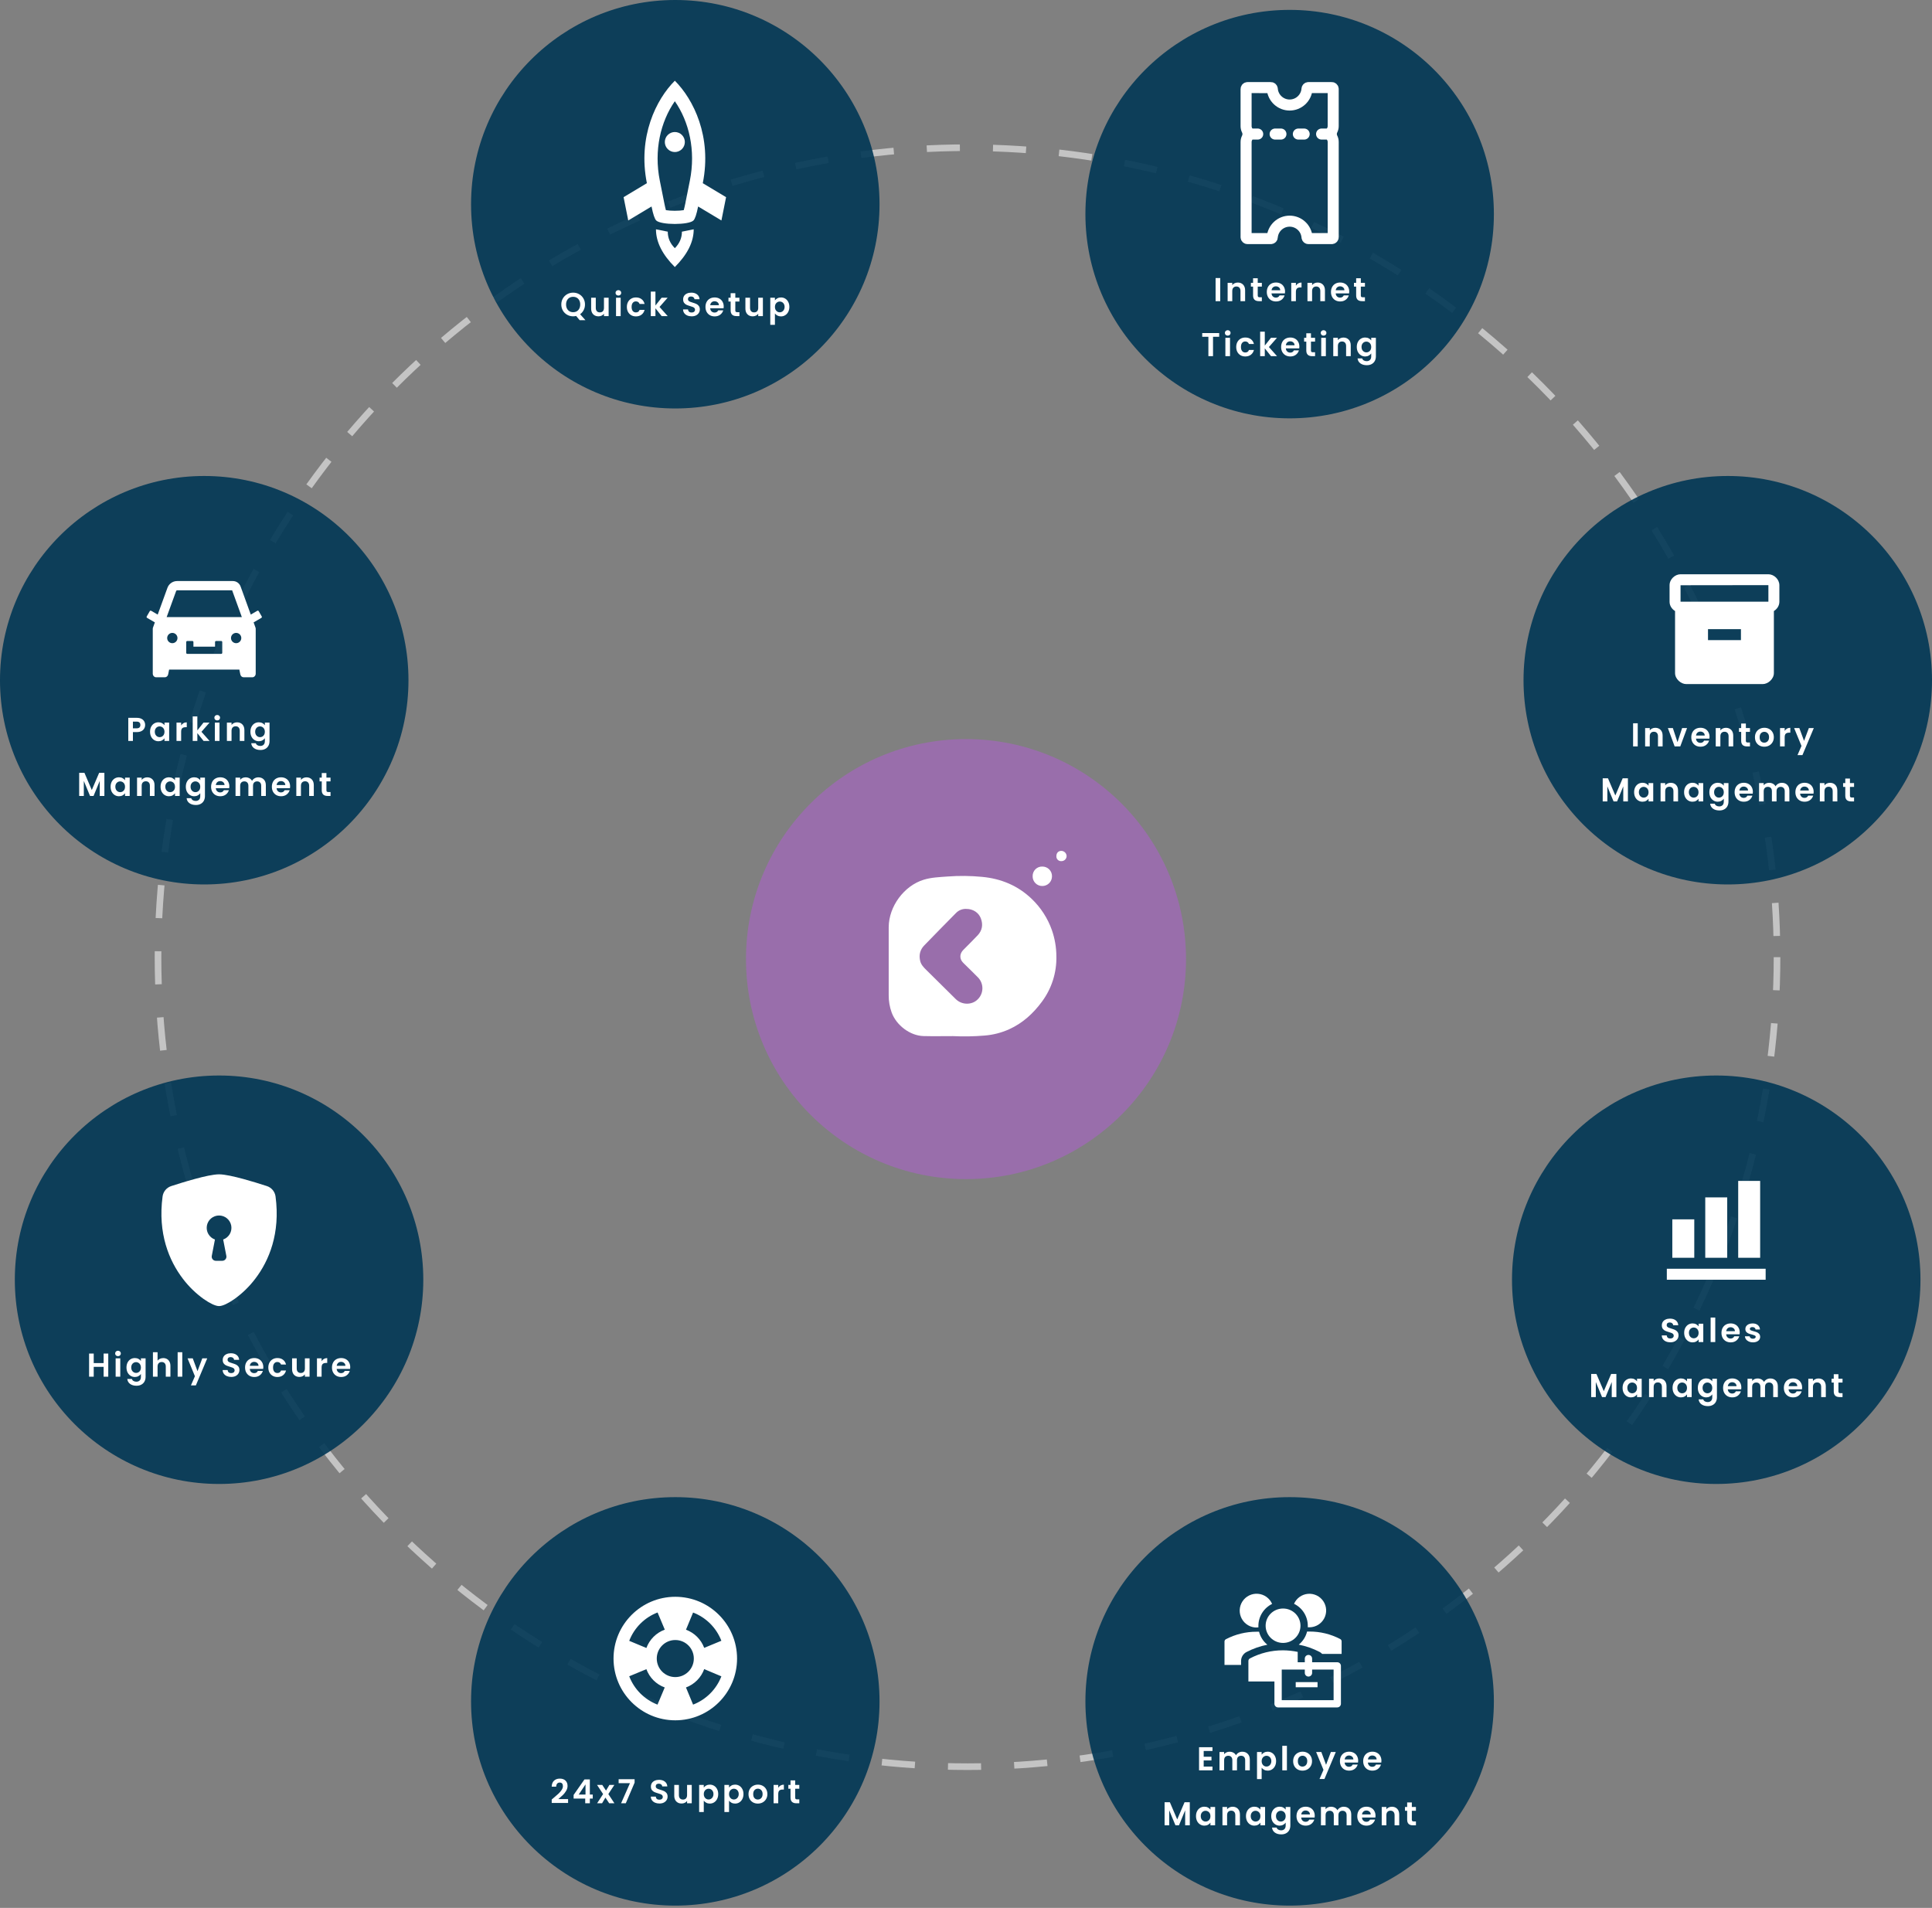<svg width="562" height="555" viewBox="0 0 562 555" fill="none" xmlns="http://www.w3.org/2000/svg">
<rect x="0" y="0" width="562" height="555" fill="#808080" stroke="none"/>
<g id="Features">
<circle id="Connector" cx="281.442" cy="278.442" r="235.479" stroke="#C4C4C4" stroke-width="1.927" stroke-dasharray="9.63 9.63"/>
<g id="quick-setup">
<circle id="Ellipse 19" cx="196.437" cy="59.41" r="59.41" fill="#003755" fill-opacity="0.9"/>
<g id="Group 30">
<path id="Quick Setup" d="M168.615 93.136L167.594 91.912C167.311 91.983 167.022 92.018 166.727 92.018C166.097 92.018 165.519 91.871 164.993 91.575C164.466 91.28 164.048 90.872 163.74 90.352C163.432 89.825 163.278 89.231 163.278 88.569C163.278 87.914 163.432 87.326 163.74 86.806C164.048 86.279 164.466 85.868 164.993 85.573C165.519 85.278 166.097 85.13 166.727 85.13C167.363 85.13 167.941 85.278 168.461 85.573C168.988 85.868 169.402 86.279 169.704 86.806C170.012 87.326 170.166 87.914 170.166 88.569C170.166 89.167 170.038 89.713 169.781 90.207C169.53 90.695 169.187 91.094 168.75 91.402L170.291 93.136H168.615ZM164.665 88.569C164.665 89.019 164.752 89.414 164.925 89.754C165.099 90.095 165.339 90.358 165.648 90.544C165.962 90.724 166.322 90.814 166.727 90.814C167.131 90.814 167.488 90.724 167.796 90.544C168.104 90.358 168.345 90.095 168.519 89.754C168.692 89.414 168.779 89.019 168.779 88.569C168.779 88.12 168.692 87.728 168.519 87.394C168.345 87.053 168.104 86.793 167.796 86.614C167.488 86.434 167.131 86.344 166.727 86.344C166.322 86.344 165.962 86.434 165.648 86.614C165.339 86.793 165.099 87.053 164.925 87.394C164.752 87.728 164.665 88.12 164.665 88.569ZM177.046 86.614V91.951H175.688V91.276C175.514 91.508 175.286 91.691 175.004 91.826C174.727 91.954 174.426 92.018 174.098 92.018C173.681 92.018 173.311 91.932 172.99 91.758C172.669 91.578 172.415 91.318 172.229 90.978C172.049 90.631 171.959 90.22 171.959 89.745V86.614H173.308V89.552C173.308 89.976 173.414 90.303 173.626 90.535C173.838 90.76 174.127 90.872 174.493 90.872C174.866 90.872 175.158 90.76 175.37 90.535C175.582 90.303 175.688 89.976 175.688 89.552V86.614H177.046ZM179.88 85.978C179.642 85.978 179.443 85.904 179.283 85.756C179.128 85.602 179.051 85.412 179.051 85.188C179.051 84.963 179.128 84.777 179.283 84.629C179.443 84.475 179.642 84.398 179.88 84.398C180.118 84.398 180.313 84.475 180.468 84.629C180.628 84.777 180.708 84.963 180.708 85.188C180.708 85.412 180.628 85.602 180.468 85.756C180.313 85.904 180.118 85.978 179.88 85.978ZM180.545 86.614V91.951H179.196V86.614H180.545ZM182.349 89.282C182.349 88.73 182.462 88.248 182.687 87.837C182.911 87.42 183.223 87.099 183.621 86.874C184.019 86.642 184.475 86.527 184.989 86.527C185.651 86.527 186.197 86.694 186.627 87.028C187.064 87.355 187.356 87.818 187.504 88.415H186.049C185.972 88.184 185.84 88.004 185.654 87.876C185.474 87.741 185.249 87.673 184.98 87.673C184.594 87.673 184.289 87.815 184.064 88.097C183.839 88.373 183.727 88.768 183.727 89.282C183.727 89.79 183.839 90.185 184.064 90.467C184.289 90.743 184.594 90.882 184.98 90.882C185.525 90.882 185.882 90.638 186.049 90.149H187.504C187.356 90.727 187.064 91.187 186.627 91.527C186.19 91.867 185.644 92.038 184.989 92.038C184.475 92.038 184.019 91.925 183.621 91.7C183.223 91.469 182.911 91.148 182.687 90.737C182.462 90.32 182.349 89.835 182.349 89.282ZM192.471 91.951L190.66 89.677V91.951H189.311V84.822H190.66V88.878L192.451 86.614H194.205L191.854 89.292L194.224 91.951H192.471ZM201.192 92.018C200.723 92.018 200.3 91.938 199.921 91.778C199.548 91.617 199.253 91.386 199.034 91.084C198.816 90.782 198.703 90.425 198.697 90.014H200.142C200.161 90.291 200.258 90.509 200.431 90.67C200.611 90.83 200.855 90.91 201.163 90.91C201.478 90.91 201.725 90.837 201.905 90.689C202.085 90.535 202.175 90.336 202.175 90.091C202.175 89.892 202.114 89.729 201.992 89.6C201.87 89.472 201.716 89.372 201.53 89.302C201.35 89.224 201.099 89.141 200.778 89.051C200.341 88.923 199.985 88.797 199.709 88.675C199.439 88.547 199.204 88.357 199.005 88.107C198.813 87.85 198.716 87.51 198.716 87.086C198.716 86.687 198.816 86.341 199.015 86.045C199.214 85.75 199.494 85.525 199.853 85.371C200.213 85.21 200.624 85.13 201.086 85.13C201.78 85.13 202.342 85.3 202.772 85.641C203.209 85.975 203.45 86.443 203.495 87.047H202.011C201.998 86.816 201.899 86.626 201.713 86.479C201.533 86.325 201.292 86.247 200.99 86.247C200.727 86.247 200.515 86.315 200.354 86.45C200.2 86.585 200.123 86.781 200.123 87.037C200.123 87.217 200.181 87.368 200.296 87.49C200.418 87.606 200.566 87.702 200.74 87.779C200.919 87.85 201.17 87.933 201.491 88.03C201.928 88.158 202.284 88.287 202.56 88.415C202.837 88.544 203.074 88.736 203.273 88.993C203.472 89.25 203.572 89.587 203.572 90.005C203.572 90.365 203.479 90.698 203.293 91.007C203.106 91.315 202.833 91.562 202.474 91.749C202.114 91.928 201.687 92.018 201.192 92.018ZM210.522 89.167C210.522 89.359 210.509 89.533 210.483 89.687H206.582C206.614 90.072 206.749 90.374 206.986 90.593C207.224 90.811 207.516 90.92 207.863 90.92C208.364 90.92 208.72 90.705 208.932 90.275H210.387C210.233 90.788 209.937 91.212 209.501 91.546C209.064 91.874 208.528 92.038 207.892 92.038C207.378 92.038 206.916 91.925 206.504 91.7C206.1 91.469 205.782 91.145 205.551 90.727C205.326 90.31 205.213 89.828 205.213 89.282C205.213 88.73 205.326 88.245 205.551 87.828C205.775 87.41 206.09 87.089 206.495 86.864C206.899 86.639 207.365 86.527 207.892 86.527C208.399 86.527 208.852 86.636 209.25 86.854C209.655 87.073 209.966 87.384 210.185 87.789C210.41 88.187 210.522 88.646 210.522 89.167ZM209.125 88.781C209.119 88.434 208.993 88.158 208.749 87.953C208.505 87.741 208.207 87.635 207.853 87.635C207.519 87.635 207.237 87.737 207.005 87.943C206.781 88.142 206.643 88.422 206.591 88.781H209.125ZM213.896 87.722V90.303C213.896 90.483 213.938 90.615 214.021 90.698C214.111 90.775 214.259 90.814 214.464 90.814H215.09V91.951H214.243C213.106 91.951 212.537 91.399 212.537 90.294V87.722H211.901V86.614H212.537V85.294H213.896V86.614H215.09V87.722H213.896ZM221.918 86.614V91.951H220.56V91.276C220.386 91.508 220.158 91.691 219.876 91.826C219.6 91.954 219.298 92.018 218.97 92.018C218.553 92.018 218.183 91.932 217.862 91.758C217.541 91.578 217.287 91.318 217.101 90.978C216.921 90.631 216.831 90.22 216.831 89.745V86.614H218.18V89.552C218.18 89.976 218.286 90.303 218.498 90.535C218.71 90.76 218.999 90.872 219.365 90.872C219.738 90.872 220.03 90.76 220.242 90.535C220.454 90.303 220.56 89.976 220.56 89.552V86.614H221.918ZM225.417 87.384C225.59 87.14 225.828 86.938 226.13 86.777C226.438 86.61 226.788 86.527 227.18 86.527C227.636 86.527 228.047 86.639 228.413 86.864C228.785 87.089 229.078 87.41 229.29 87.828C229.508 88.239 229.617 88.717 229.617 89.263C229.617 89.809 229.508 90.294 229.29 90.718C229.078 91.135 228.785 91.46 228.413 91.691C228.047 91.922 227.636 92.038 227.18 92.038C226.788 92.038 226.441 91.957 226.139 91.797C225.844 91.636 225.603 91.434 225.417 91.19V94.494H224.068V86.614H225.417V87.384ZM228.24 89.263C228.24 88.942 228.172 88.666 228.037 88.434C227.909 88.197 227.735 88.017 227.517 87.895C227.305 87.773 227.074 87.712 226.823 87.712C226.579 87.712 226.348 87.776 226.13 87.904C225.918 88.027 225.744 88.206 225.609 88.444C225.481 88.682 225.417 88.961 225.417 89.282C225.417 89.603 225.481 89.883 225.609 90.12C225.744 90.358 225.918 90.541 226.13 90.67C226.348 90.792 226.579 90.853 226.823 90.853C227.074 90.853 227.305 90.788 227.517 90.66C227.735 90.531 227.909 90.348 228.037 90.111C228.172 89.873 228.24 89.591 228.24 89.263Z" fill="white"/>
<g id="Group 26">
<path id="Vector" fill-rule="evenodd" clip-rule="evenodd" d="M201.723 64.131C200.368 65.486 192.238 65.486 190.882 64.131C190.431 63.68 189.979 62.325 189.527 60.066L182.752 64.131L181.396 57.355L188.172 53.29C185.462 39.738 190.882 28.897 196.303 23.477C201.723 28.897 207.144 39.738 204.434 53.29L211.209 57.355L209.854 64.131L203.079 60.066C202.627 62.325 202.175 63.68 201.723 64.131ZM196.303 61.312C197.264 61.314 198.188 61.249 198.895 61.132C199.029 60.662 199.173 60.052 199.321 59.313L200.676 52.538C202.435 43.732 200.436 35.388 196.303 29.442C192.171 35.39 190.17 43.733 191.93 52.538L193.285 59.313C193.433 60.052 193.576 60.662 193.709 61.133C194.419 61.247 195.343 61.315 196.303 61.315V61.312Z" fill="white"/>
<path id="Vector_2" d="M198.362 43.375C199.499 42.238 199.499 40.395 198.362 39.258C197.225 38.121 195.382 38.121 194.245 39.258C193.108 40.395 193.108 42.238 194.245 43.375C195.382 44.512 197.225 44.512 198.362 43.375Z" fill="white"/>
<path id="Vector_3" fill-rule="evenodd" clip-rule="evenodd" d="M190.814 66.704L194.245 67.391C194.245 69.221 194.931 70.821 196.303 72.194C197.676 70.821 198.362 69.221 198.362 67.391L201.792 66.704C201.792 70.363 199.963 74.023 196.303 77.683C192.643 74.023 190.814 70.363 190.814 66.704Z" fill="white"/>
</g>
</g>
</g>
<g id="ticket">
<circle id="Ellipse 15" cx="375.146" cy="62.285" r="59.41" fill="#003755" fill-opacity="0.9"/>
<g id="Group 29">
<path id="Internet Ticketing" d="M354.954 80.882V87.607H353.605V80.882H354.954ZM360.063 82.193C360.699 82.193 361.213 82.395 361.605 82.8C361.997 83.198 362.192 83.757 362.192 84.476V87.607H360.844V84.659C360.844 84.235 360.738 83.911 360.526 83.686C360.314 83.455 360.025 83.339 359.659 83.339C359.286 83.339 358.991 83.455 358.772 83.686C358.56 83.911 358.454 84.235 358.454 84.659V87.607H357.106V82.27H358.454V82.935C358.634 82.703 358.862 82.523 359.138 82.395C359.421 82.26 359.729 82.193 360.063 82.193ZM365.864 83.378V85.96C365.864 86.14 365.906 86.271 365.99 86.355C366.08 86.432 366.227 86.47 366.433 86.47H367.059V87.607H366.211C365.074 87.607 364.506 87.055 364.506 85.95V83.378H363.87V82.27H364.506V80.95H365.864V82.27H367.059V83.378H365.864ZM373.81 84.823C373.81 85.016 373.797 85.189 373.771 85.343H369.869C369.901 85.728 370.036 86.03 370.274 86.249C370.512 86.467 370.804 86.576 371.151 86.576C371.652 86.576 372.008 86.361 372.22 85.931H373.675C373.521 86.445 373.225 86.868 372.789 87.203C372.352 87.53 371.815 87.694 371.18 87.694C370.666 87.694 370.203 87.582 369.792 87.357C369.388 87.126 369.07 86.801 368.838 86.384C368.614 85.966 368.501 85.484 368.501 84.939C368.501 84.386 368.614 83.901 368.838 83.484C369.063 83.066 369.378 82.745 369.783 82.52C370.187 82.296 370.653 82.183 371.18 82.183C371.687 82.183 372.14 82.292 372.538 82.511C372.943 82.729 373.254 83.04 373.473 83.445C373.697 83.843 373.81 84.303 373.81 84.823ZM372.413 84.438C372.406 84.091 372.281 83.814 372.037 83.609C371.793 83.397 371.494 83.291 371.141 83.291C370.807 83.291 370.524 83.394 370.293 83.599C370.068 83.798 369.93 84.078 369.879 84.438H372.413ZM376.962 83.098C377.135 82.816 377.36 82.594 377.636 82.434C377.919 82.273 378.24 82.193 378.6 82.193V83.609H378.243C377.819 83.609 377.498 83.709 377.28 83.908C377.068 84.107 376.962 84.454 376.962 84.948V87.607H375.613V82.27H376.962V83.098ZM383.285 82.193C383.921 82.193 384.435 82.395 384.826 82.8C385.218 83.198 385.414 83.757 385.414 84.476V87.607H384.065V84.659C384.065 84.235 383.959 83.911 383.747 83.686C383.535 83.455 383.246 83.339 382.88 83.339C382.508 83.339 382.212 83.455 381.994 83.686C381.782 83.911 381.676 84.235 381.676 84.659V87.607H380.327V82.27H381.676V82.935C381.856 82.703 382.084 82.523 382.36 82.395C382.643 82.26 382.951 82.193 383.285 82.193ZM392.477 84.823C392.477 85.016 392.464 85.189 392.439 85.343H388.537C388.569 85.728 388.704 86.03 388.942 86.249C389.179 86.467 389.471 86.576 389.818 86.576C390.319 86.576 390.676 86.361 390.888 85.931H392.342C392.188 86.445 391.893 86.868 391.456 87.203C391.019 87.53 390.483 87.694 389.847 87.694C389.333 87.694 388.871 87.582 388.46 87.357C388.055 87.126 387.737 86.801 387.506 86.384C387.281 85.966 387.169 85.484 387.169 84.939C387.169 84.386 387.281 83.901 387.506 83.484C387.731 83.066 388.046 82.745 388.45 82.52C388.855 82.296 389.32 82.183 389.847 82.183C390.355 82.183 390.807 82.292 391.206 82.511C391.61 82.729 391.922 83.04 392.14 83.445C392.365 83.843 392.477 84.303 392.477 84.823ZM391.08 84.438C391.074 84.091 390.949 83.814 390.705 83.609C390.461 83.397 390.162 83.291 389.809 83.291C389.475 83.291 389.192 83.394 388.961 83.599C388.736 83.798 388.598 84.078 388.547 84.438H391.08ZM395.851 83.378V85.96C395.851 86.14 395.893 86.271 395.976 86.355C396.066 86.432 396.214 86.47 396.42 86.47H397.046V87.607H396.198C395.061 87.607 394.493 87.055 394.493 85.95V83.378H393.857V82.27H394.493V80.95H395.851V82.27H397.046V83.378H395.851ZM354.648 96.882V97.971H352.856V103.607H351.508V97.971H349.716V96.882H354.648ZM357.136 97.634C356.898 97.634 356.699 97.56 356.538 97.412C356.384 97.258 356.307 97.069 356.307 96.844C356.307 96.619 356.384 96.433 356.538 96.285C356.699 96.131 356.898 96.054 357.136 96.054C357.373 96.054 357.569 96.131 357.723 96.285C357.884 96.433 357.964 96.619 357.964 96.844C357.964 97.069 357.884 97.258 357.723 97.412C357.569 97.56 357.373 97.634 357.136 97.634ZM357.8 98.27V103.607H356.451V98.27H357.8ZM359.605 100.938C359.605 100.386 359.717 99.904 359.942 99.493C360.167 99.076 360.478 98.755 360.877 98.53C361.275 98.299 361.731 98.183 362.245 98.183C362.906 98.183 363.452 98.35 363.883 98.684C364.319 99.012 364.612 99.474 364.759 100.071H363.305C363.227 99.84 363.096 99.66 362.91 99.532C362.73 99.397 362.505 99.33 362.235 99.33C361.85 99.33 361.545 99.471 361.32 99.754C361.095 100.03 360.983 100.425 360.983 100.938C360.983 101.446 361.095 101.841 361.32 102.123C361.545 102.4 361.85 102.538 362.235 102.538C362.781 102.538 363.138 102.294 363.305 101.806H364.759C364.612 102.384 364.319 102.843 363.883 103.183C363.446 103.524 362.9 103.694 362.245 103.694C361.731 103.694 361.275 103.581 360.877 103.357C360.478 103.125 360.167 102.804 359.942 102.393C359.717 101.976 359.605 101.491 359.605 100.938ZM369.726 103.607L367.915 101.333V103.607H366.566V96.478H367.915V100.534L369.707 98.27H371.461L369.11 100.948L371.48 103.607H369.726ZM377.973 100.823C377.973 101.016 377.96 101.189 377.935 101.343H374.033C374.065 101.728 374.2 102.03 374.437 102.249C374.675 102.467 374.967 102.576 375.314 102.576C375.815 102.576 376.172 102.361 376.384 101.931H377.838C377.684 102.445 377.389 102.869 376.952 103.203C376.515 103.53 375.979 103.694 375.343 103.694C374.829 103.694 374.367 103.581 373.956 103.357C373.551 103.125 373.233 102.801 373.002 102.384C372.777 101.966 372.665 101.484 372.665 100.938C372.665 100.386 372.777 99.901 373.002 99.484C373.227 99.066 373.541 98.745 373.946 98.52C374.351 98.296 374.816 98.183 375.343 98.183C375.85 98.183 376.303 98.292 376.701 98.511C377.106 98.729 377.418 99.04 377.636 99.445C377.861 99.843 377.973 100.303 377.973 100.823ZM376.576 100.437C376.57 100.091 376.445 99.814 376.2 99.609C375.956 99.397 375.658 99.291 375.304 99.291C374.97 99.291 374.688 99.394 374.457 99.599C374.232 99.798 374.094 100.078 374.042 100.437H376.576ZM381.347 99.378V101.96C381.347 102.14 381.389 102.271 381.472 102.355C381.562 102.432 381.71 102.47 381.915 102.47H382.542V103.607H381.694C380.557 103.607 379.989 103.055 379.989 101.95V99.378H379.353V98.27H379.989V96.95H381.347V98.27H382.542V99.378H381.347ZM385.015 97.634C384.777 97.634 384.578 97.56 384.417 97.412C384.263 97.258 384.186 97.069 384.186 96.844C384.186 96.619 384.263 96.433 384.417 96.285C384.578 96.131 384.777 96.054 385.015 96.054C385.252 96.054 385.448 96.131 385.602 96.285C385.763 96.433 385.843 96.619 385.843 96.844C385.843 97.069 385.763 97.258 385.602 97.412C385.448 97.56 385.252 97.634 385.015 97.634ZM385.679 98.27V103.607H384.331V98.27H385.679ZM390.789 98.193C391.425 98.193 391.938 98.395 392.33 98.8C392.722 99.198 392.918 99.757 392.918 100.476V103.607H391.569V100.659C391.569 100.235 391.463 99.911 391.251 99.686C391.039 99.455 390.75 99.339 390.384 99.339C390.012 99.339 389.716 99.455 389.498 99.686C389.286 99.911 389.18 100.235 389.18 100.659V103.607H387.831V98.27H389.18V98.935C389.36 98.703 389.588 98.523 389.864 98.395C390.146 98.26 390.455 98.193 390.789 98.193ZM397.11 98.183C397.508 98.183 397.858 98.263 398.16 98.424C398.462 98.578 398.7 98.78 398.873 99.031V98.27H400.232V103.646C400.232 104.14 400.132 104.58 399.933 104.966C399.734 105.357 399.435 105.666 399.037 105.891C398.639 106.122 398.157 106.237 397.592 106.237C396.834 106.237 396.211 106.061 395.723 105.707C395.241 105.354 394.968 104.872 394.904 104.262H396.243C396.314 104.506 396.465 104.699 396.696 104.84C396.933 104.988 397.219 105.062 397.553 105.062C397.945 105.062 398.263 104.943 398.507 104.705C398.751 104.474 398.873 104.121 398.873 103.646V102.817C398.7 103.068 398.459 103.276 398.151 103.443C397.849 103.61 397.502 103.694 397.11 103.694C396.66 103.694 396.249 103.578 395.877 103.347C395.504 103.116 395.209 102.791 394.991 102.374C394.779 101.95 394.673 101.465 394.673 100.919C394.673 100.38 394.779 99.901 394.991 99.484C395.209 99.066 395.501 98.745 395.867 98.52C396.24 98.296 396.654 98.183 397.11 98.183ZM398.873 100.938C398.873 100.611 398.809 100.332 398.68 100.1C398.552 99.863 398.379 99.683 398.16 99.561C397.942 99.432 397.707 99.368 397.457 99.368C397.206 99.368 396.975 99.429 396.763 99.551C396.551 99.673 396.378 99.853 396.243 100.091C396.115 100.322 396.05 100.598 396.05 100.919C396.05 101.24 396.115 101.523 396.243 101.767C396.378 102.005 396.551 102.188 396.763 102.316C396.982 102.445 397.213 102.509 397.457 102.509C397.707 102.509 397.942 102.448 398.16 102.326C398.379 102.197 398.552 102.018 398.68 101.786C398.809 101.549 398.873 101.266 398.873 100.938Z" fill="white"/>
<g id="ion:ticket-outline" clip-path="url(#clip0)">
<path id="Vector_4" d="M375.15 30.554C373.872 30.554 372.642 30.071 371.705 29.203C370.768 28.335 370.193 27.145 370.096 25.872C370.088 25.766 370.04 25.668 369.962 25.596C369.884 25.524 369.781 25.485 369.675 25.485L362.897 25.481C362.785 25.481 362.678 25.526 362.599 25.605C362.519 25.684 362.475 25.791 362.475 25.903L362.475 36.701C362.475 37.1 362.568 37.493 362.746 37.849V37.849C362.925 38.205 363.019 38.599 363.019 38.998C363.02 39.397 362.928 39.791 362.75 40.148V40.148C362.571 40.504 362.478 40.897 362.478 41.296L362.475 68.985C362.475 69.097 362.519 69.204 362.599 69.283C362.678 69.362 362.785 69.407 362.897 69.407L369.671 69.407C369.777 69.407 369.88 69.368 369.958 69.296C370.036 69.224 370.084 69.126 370.092 69.02C370.189 67.746 370.763 66.556 371.7 65.687C372.637 64.818 373.868 64.336 375.146 64.336C376.423 64.336 377.654 64.818 378.591 65.687C379.528 66.556 380.103 67.746 380.199 69.02C380.208 69.126 380.256 69.224 380.334 69.296C380.412 69.368 380.514 69.407 380.62 69.407L387.394 69.407C387.506 69.407 387.614 69.362 387.693 69.283C387.772 69.204 387.816 69.097 387.817 68.985L387.817 41.292C387.817 40.894 387.724 40.5 387.546 40.144V40.144C387.366 39.787 387.273 39.394 387.272 38.995C387.271 38.596 387.364 38.202 387.542 37.845V37.845C387.72 37.489 387.813 37.096 387.813 36.697L387.813 25.899C387.813 25.788 387.768 25.68 387.689 25.601C387.61 25.522 387.502 25.477 387.391 25.477L380.616 25.477C380.51 25.477 380.408 25.517 380.33 25.588C380.252 25.66 380.204 25.759 380.195 25.864C380.1 27.138 379.527 28.328 378.591 29.198C377.656 30.067 376.427 30.552 375.15 30.554V30.554Z" stroke="white" stroke-width="3.211" stroke-miterlimit="10"/>
<path id="Vector_5" d="M365.854 38.996L363.319 38.996" stroke="white" stroke-width="3.211" stroke-miterlimit="10" stroke-linecap="round"/>
<path id="Vector_6" d="M372.611 38.996L370.922 38.997" stroke="white" stroke-width="3.211" stroke-miterlimit="10" stroke-linecap="round"/>
<path id="Vector_7" d="M379.37 38.997L377.68 38.996" stroke="white" stroke-width="3.211" stroke-miterlimit="10" stroke-linecap="round"/>
<path id="Vector_8" d="M386.972 38.996L384.438 38.996" stroke="white" stroke-width="3.211" stroke-miterlimit="10" stroke-linecap="round"/>
</g>
</g>
</g>
<g id="inventory">
<circle id="Ellipse 16" cx="502.59" cy="197.874" r="59.41" fill="#003755" fill-opacity="0.9"/>
<g id="Group 28">
<path id="Inventory Management" d="M476.4 210.405V217.13H475.051V210.405H476.4ZM481.509 211.715C482.145 211.715 482.659 211.917 483.051 212.322C483.443 212.72 483.639 213.279 483.639 213.998V217.13H482.29V214.182C482.29 213.758 482.184 213.433 481.972 213.208C481.76 212.977 481.471 212.862 481.105 212.862C480.732 212.862 480.437 212.977 480.218 213.208C480.006 213.433 479.9 213.758 479.9 214.182V217.13H478.552V211.792H479.9V212.457C480.08 212.226 480.308 212.046 480.584 211.917C480.867 211.783 481.175 211.715 481.509 211.715ZM487.966 215.887L489.314 211.792H490.75L488.775 217.13H487.137L485.172 211.792H486.617L487.966 215.887ZM497.288 214.345C497.288 214.538 497.275 214.711 497.249 214.866H493.348C493.38 215.251 493.515 215.553 493.752 215.771C493.99 215.99 494.282 216.099 494.629 216.099C495.13 216.099 495.486 215.884 495.698 215.453H497.153C496.999 215.967 496.704 216.391 496.267 216.725C495.83 217.053 495.294 217.216 494.658 217.216C494.144 217.216 493.682 217.104 493.271 216.879C492.866 216.648 492.548 216.324 492.317 215.906C492.092 215.489 491.98 215.007 491.98 214.461C491.98 213.909 492.092 213.424 492.317 213.006C492.542 212.589 492.856 212.268 493.261 212.043C493.666 211.818 494.131 211.706 494.658 211.706C495.165 211.706 495.618 211.815 496.016 212.033C496.421 212.251 496.732 212.563 496.951 212.968C497.176 213.366 497.288 213.825 497.288 214.345ZM495.891 213.96C495.885 213.613 495.759 213.337 495.515 213.131C495.271 212.919 494.973 212.813 494.619 212.813C494.285 212.813 494.003 212.916 493.772 213.122C493.547 213.321 493.409 213.6 493.357 213.96H495.891ZM502.049 211.715C502.685 211.715 503.199 211.917 503.591 212.322C503.982 212.72 504.178 213.279 504.178 213.998V217.13H502.83V214.182C502.83 213.758 502.724 213.433 502.512 213.208C502.3 212.977 502.011 212.862 501.645 212.862C501.272 212.862 500.977 212.977 500.758 213.208C500.546 213.433 500.44 213.758 500.44 214.182V217.13H499.091V211.792H500.44V212.457C500.62 212.226 500.848 212.046 501.124 211.917C501.407 211.783 501.715 211.715 502.049 211.715ZM507.85 212.9V215.482C507.85 215.662 507.892 215.794 507.976 215.877C508.065 215.954 508.213 215.993 508.419 215.993H509.045V217.13H508.197C507.06 217.13 506.492 216.577 506.492 215.473V212.9H505.856V211.792H506.492V210.472H507.85V211.792H509.045V212.9H507.85ZM513.204 217.216C512.69 217.216 512.228 217.104 511.817 216.879C511.406 216.648 511.081 216.324 510.844 215.906C510.612 215.489 510.497 215.007 510.497 214.461C510.497 213.915 510.616 213.433 510.853 213.016C511.097 212.598 511.428 212.277 511.846 212.052C512.263 211.821 512.729 211.706 513.243 211.706C513.756 211.706 514.222 211.821 514.64 212.052C515.057 212.277 515.385 212.598 515.622 213.016C515.866 213.433 515.988 213.915 515.988 214.461C515.988 215.007 515.863 215.489 515.613 215.906C515.369 216.324 515.035 216.648 514.611 216.879C514.193 217.104 513.724 217.216 513.204 217.216ZM513.204 216.041C513.448 216.041 513.676 215.983 513.888 215.868C514.106 215.746 514.28 215.566 514.408 215.328C514.537 215.09 514.601 214.801 514.601 214.461C514.601 213.954 514.466 213.565 514.196 213.295C513.933 213.019 513.609 212.881 513.223 212.881C512.838 212.881 512.514 213.019 512.25 213.295C511.993 213.565 511.865 213.954 511.865 214.461C511.865 214.968 511.99 215.36 512.241 215.636C512.497 215.906 512.819 216.041 513.204 216.041ZM519.145 212.621C519.319 212.338 519.544 212.117 519.82 211.956C520.102 211.795 520.424 211.715 520.783 211.715V213.131H520.427C520.003 213.131 519.682 213.231 519.463 213.43C519.251 213.629 519.145 213.976 519.145 214.471V217.13H517.797V211.792H519.145V212.621ZM527.617 211.792L524.312 219.654H522.877L524.033 216.995L521.894 211.792H523.407L524.784 215.521L526.181 211.792H527.617ZM473.544 226.405V233.13H472.195V228.756L470.393 233.13H469.372L467.561 228.756V233.13H466.212V226.405H467.744L469.883 231.405L472.021 226.405H473.544ZM475.349 230.442C475.349 229.902 475.455 229.424 475.667 229.006C475.886 228.589 476.178 228.268 476.544 228.043C476.916 227.818 477.331 227.706 477.787 227.706C478.185 227.706 478.532 227.786 478.827 227.946C479.129 228.107 479.37 228.309 479.55 228.553V227.792H480.908V233.13H479.55V232.349C479.376 232.6 479.136 232.808 478.827 232.975C478.525 233.136 478.175 233.216 477.777 233.216C477.328 233.216 476.916 233.101 476.544 232.87C476.178 232.638 475.886 232.314 475.667 231.896C475.455 231.473 475.349 230.988 475.349 230.442ZM479.55 230.461C479.55 230.133 479.486 229.854 479.357 229.623C479.229 229.385 479.055 229.205 478.837 229.083C478.619 228.955 478.384 228.891 478.134 228.891C477.883 228.891 477.652 228.952 477.44 229.074C477.228 229.196 477.055 229.375 476.92 229.613C476.791 229.844 476.727 230.121 476.727 230.442C476.727 230.763 476.791 231.045 476.92 231.289C477.055 231.527 477.228 231.71 477.44 231.839C477.658 231.967 477.89 232.031 478.134 232.031C478.384 232.031 478.619 231.97 478.837 231.848C479.055 231.72 479.229 231.54 479.357 231.309C479.486 231.071 479.55 230.789 479.55 230.461ZM486.002 227.715C486.638 227.715 487.152 227.917 487.544 228.322C487.936 228.72 488.131 229.279 488.131 229.998V233.13H486.783V230.182C486.783 229.758 486.677 229.433 486.465 229.208C486.253 228.977 485.964 228.862 485.598 228.862C485.225 228.862 484.93 228.977 484.711 229.208C484.499 229.433 484.393 229.758 484.393 230.182V233.13H483.045V227.792H484.393V228.457C484.573 228.226 484.801 228.046 485.077 227.917C485.36 227.783 485.668 227.715 486.002 227.715ZM489.886 230.442C489.886 229.902 489.992 229.424 490.204 229.006C490.422 228.589 490.715 228.268 491.081 228.043C491.453 227.818 491.868 227.706 492.324 227.706C492.722 227.706 493.069 227.786 493.364 227.946C493.666 228.107 493.907 228.309 494.087 228.553V227.792H495.445V233.13H494.087V232.349C493.913 232.6 493.672 232.808 493.364 232.975C493.062 233.136 492.712 233.216 492.314 233.216C491.864 233.216 491.453 233.101 491.081 232.87C490.715 232.638 490.422 232.314 490.204 231.896C489.992 231.473 489.886 230.988 489.886 230.442ZM494.087 230.461C494.087 230.133 494.022 229.854 493.894 229.623C493.766 229.385 493.592 229.205 493.374 229.083C493.155 228.955 492.921 228.891 492.67 228.891C492.42 228.891 492.189 228.952 491.977 229.074C491.765 229.196 491.591 229.375 491.457 229.613C491.328 229.844 491.264 230.121 491.264 230.442C491.264 230.763 491.328 231.045 491.457 231.289C491.591 231.527 491.765 231.71 491.977 231.839C492.195 231.967 492.426 232.031 492.67 232.031C492.921 232.031 493.155 231.97 493.374 231.848C493.592 231.72 493.766 231.54 493.894 231.309C494.022 231.071 494.087 230.789 494.087 230.461ZM499.672 227.706C500.07 227.706 500.42 227.786 500.722 227.946C501.024 228.101 501.262 228.303 501.435 228.553V227.792H502.794V233.168C502.794 233.663 502.694 234.103 502.495 234.488C502.296 234.88 501.997 235.188 501.599 235.413C501.201 235.644 500.719 235.76 500.154 235.76C499.396 235.76 498.773 235.583 498.285 235.23C497.803 234.877 497.53 234.395 497.466 233.785H498.805C498.876 234.029 499.027 234.222 499.258 234.363C499.495 234.511 499.781 234.584 500.115 234.584C500.507 234.584 500.825 234.466 501.069 234.228C501.313 233.997 501.435 233.643 501.435 233.168V232.34C501.262 232.59 501.021 232.799 500.713 232.966C500.411 233.133 500.064 233.216 499.672 233.216C499.222 233.216 498.811 233.101 498.439 232.87C498.066 232.638 497.771 232.314 497.552 231.896C497.341 231.473 497.235 230.988 497.235 230.442C497.235 229.902 497.341 229.424 497.552 229.006C497.771 228.589 498.063 228.268 498.429 228.043C498.802 227.818 499.216 227.706 499.672 227.706ZM501.435 230.461C501.435 230.133 501.371 229.854 501.242 229.623C501.114 229.385 500.941 229.205 500.722 229.083C500.504 228.955 500.269 228.891 500.019 228.891C499.768 228.891 499.537 228.952 499.325 229.074C499.113 229.196 498.94 229.375 498.805 229.613C498.676 229.844 498.612 230.121 498.612 230.442C498.612 230.763 498.676 231.045 498.805 231.289C498.94 231.527 499.113 231.71 499.325 231.839C499.544 231.967 499.775 232.031 500.019 232.031C500.269 232.031 500.504 231.97 500.722 231.848C500.941 231.72 501.114 231.54 501.242 231.309C501.371 231.071 501.435 230.789 501.435 230.461ZM509.891 230.345C509.891 230.538 509.879 230.711 509.853 230.866H505.951C505.983 231.251 506.118 231.553 506.356 231.771C506.593 231.99 506.886 232.099 507.232 232.099C507.733 232.099 508.09 231.884 508.302 231.453H509.757C509.602 231.967 509.307 232.391 508.87 232.725C508.433 233.053 507.897 233.216 507.261 233.216C506.747 233.216 506.285 233.104 505.874 232.879C505.469 232.648 505.151 232.324 504.92 231.906C504.695 231.489 504.583 231.007 504.583 230.461C504.583 229.909 504.695 229.424 504.92 229.006C505.145 228.589 505.46 228.268 505.864 228.043C506.269 227.818 506.735 227.706 507.261 227.706C507.769 227.706 508.221 227.815 508.62 228.033C509.024 228.251 509.336 228.563 509.554 228.968C509.779 229.366 509.891 229.825 509.891 230.345ZM508.494 229.96C508.488 229.613 508.363 229.337 508.119 229.131C507.875 228.919 507.576 228.813 507.223 228.813C506.889 228.813 506.606 228.916 506.375 229.122C506.15 229.321 506.012 229.6 505.961 229.96H508.494ZM518.323 227.715C518.978 227.715 519.505 227.917 519.903 228.322C520.308 228.72 520.51 229.279 520.51 229.998V233.13H519.161V230.182C519.161 229.764 519.055 229.446 518.843 229.228C518.632 229.003 518.343 228.891 517.976 228.891C517.61 228.891 517.318 229.003 517.1 229.228C516.888 229.446 516.782 229.764 516.782 230.182V233.13H515.433V230.182C515.433 229.764 515.327 229.446 515.115 229.228C514.903 229.003 514.614 228.891 514.248 228.891C513.875 228.891 513.58 229.003 513.362 229.228C513.15 229.446 513.044 229.764 513.044 230.182V233.13H511.695V227.792H513.044V228.438C513.217 228.213 513.439 228.036 513.708 227.908C513.985 227.779 514.286 227.715 514.614 227.715C515.032 227.715 515.404 227.805 515.732 227.985C516.059 228.158 516.313 228.409 516.493 228.736C516.666 228.428 516.917 228.181 517.244 227.995C517.578 227.808 517.938 227.715 518.323 227.715ZM527.571 230.345C527.571 230.538 527.558 230.711 527.532 230.866H523.63C523.662 231.251 523.797 231.553 524.035 231.771C524.273 231.99 524.565 232.099 524.912 232.099C525.413 232.099 525.769 231.884 525.981 231.453H527.436C527.282 231.967 526.986 232.391 526.549 232.725C526.113 233.053 525.576 233.216 524.941 233.216C524.427 233.216 523.964 233.104 523.553 232.879C523.149 232.648 522.831 232.324 522.599 231.906C522.375 231.489 522.262 231.007 522.262 230.461C522.262 229.909 522.375 229.424 522.599 229.006C522.824 228.589 523.139 228.268 523.544 228.043C523.948 227.818 524.414 227.706 524.941 227.706C525.448 227.706 525.901 227.815 526.299 228.033C526.704 228.251 527.015 228.563 527.234 228.968C527.458 229.366 527.571 229.825 527.571 230.345ZM526.174 229.96C526.167 229.613 526.042 229.337 525.798 229.131C525.554 228.919 525.255 228.813 524.902 228.813C524.568 228.813 524.285 228.916 524.054 229.122C523.829 229.321 523.691 229.6 523.64 229.96H526.174ZM532.332 227.715C532.968 227.715 533.482 227.917 533.873 228.322C534.265 228.72 534.461 229.279 534.461 229.998V233.13H533.112V230.182C533.112 229.758 533.006 229.433 532.794 229.208C532.582 228.977 532.293 228.862 531.927 228.862C531.555 228.862 531.259 228.977 531.041 229.208C530.829 229.433 530.723 229.758 530.723 230.182V233.13H529.374V227.792H530.723V228.457C530.903 228.226 531.131 228.046 531.407 227.917C531.69 227.783 531.998 227.715 532.332 227.715ZM538.133 228.9V231.482C538.133 231.662 538.175 231.794 538.258 231.877C538.348 231.954 538.496 231.993 538.701 231.993H539.328V233.13H538.48C537.343 233.13 536.775 232.577 536.775 231.473V228.9H536.139V227.792H536.775V226.472H538.133V227.792H539.328V228.9H538.133Z" fill="white"/>
<g id="ic:baseline-inventory">
<path id="Vector_9" d="M514.408 167.051H488.855C487.258 167.051 485.661 168.488 485.661 170.245V175.052C485.661 176.202 486.348 177.192 487.258 177.751V195.798C487.258 197.554 489.015 198.992 490.453 198.992H512.811C514.248 198.992 516.005 197.554 516.005 195.798V177.751C516.916 177.192 517.602 176.202 517.602 175.052V170.245C517.602 168.488 516.005 167.051 514.408 167.051ZM506.423 186.215H496.841V183.021H506.423V186.215ZM514.408 175.036H488.855V170.245L514.408 170.213V175.036Z" fill="white"/>
</g>
</g>
</g>
<g id="sales">
<circle id="Ellipse 17" cx="499.236" cy="372.271" r="59.41" fill="#003755" fill-opacity="0.9"/>
<g id="Group 27">
<path id="Sales Management" d="M485.889 390.473C485.42 390.473 484.996 390.393 484.617 390.232C484.244 390.072 483.949 389.84 483.731 389.538C483.512 389.237 483.4 388.88 483.393 388.469H484.839C484.858 388.745 484.954 388.964 485.128 389.124C485.307 389.285 485.551 389.365 485.86 389.365C486.174 389.365 486.422 389.291 486.602 389.143C486.781 388.989 486.871 388.79 486.871 388.546C486.871 388.347 486.81 388.183 486.688 388.055C486.566 387.926 486.412 387.827 486.226 387.756C486.046 387.679 485.796 387.596 485.474 387.506C485.038 387.377 484.681 387.252 484.405 387.13C484.135 387.001 483.901 386.812 483.702 386.561C483.509 386.305 483.413 385.964 483.413 385.54C483.413 385.142 483.512 384.795 483.711 384.5C483.91 384.204 484.19 383.979 484.55 383.825C484.909 383.665 485.32 383.584 485.783 383.584C486.476 383.584 487.038 383.755 487.469 384.095C487.905 384.429 488.146 384.898 488.191 385.502H486.708C486.695 385.27 486.595 385.081 486.409 384.933C486.229 384.779 485.988 384.702 485.686 384.702C485.423 384.702 485.211 384.769 485.05 384.904C484.896 385.039 484.819 385.235 484.819 385.492C484.819 385.672 484.877 385.823 484.993 385.945C485.115 386.06 485.262 386.157 485.436 386.234C485.616 386.305 485.866 386.388 486.187 386.484C486.624 386.613 486.981 386.741 487.257 386.87C487.533 386.998 487.771 387.191 487.97 387.448C488.169 387.705 488.268 388.042 488.268 388.459C488.268 388.819 488.175 389.153 487.989 389.461C487.803 389.77 487.53 390.017 487.17 390.203C486.81 390.383 486.383 390.473 485.889 390.473ZM489.91 387.718C489.91 387.178 490.016 386.7 490.228 386.282C490.446 385.865 490.738 385.543 491.104 385.319C491.477 385.094 491.891 384.981 492.347 384.981C492.745 384.981 493.092 385.062 493.388 385.222C493.69 385.383 493.93 385.585 494.11 385.829V385.068H495.469V390.406H494.11V389.625C493.937 389.876 493.696 390.084 493.388 390.251C493.086 390.412 492.736 390.492 492.338 390.492C491.888 390.492 491.477 390.377 491.104 390.145C490.738 389.914 490.446 389.59 490.228 389.172C490.016 388.748 489.91 388.263 489.91 387.718ZM494.11 387.737C494.11 387.409 494.046 387.13 493.918 386.899C493.789 386.661 493.616 386.481 493.397 386.359C493.179 386.231 492.945 386.166 492.694 386.166C492.444 386.166 492.212 386.227 492 386.349C491.788 386.472 491.615 386.651 491.48 386.889C491.352 387.12 491.287 387.396 491.287 387.718C491.287 388.039 491.352 388.321 491.48 388.565C491.615 388.803 491.788 388.986 492 389.115C492.219 389.243 492.45 389.307 492.694 389.307C492.945 389.307 493.179 389.246 493.397 389.124C493.616 388.996 493.789 388.816 493.918 388.585C494.046 388.347 494.11 388.064 494.11 387.737ZM498.954 383.276V390.406H497.605V383.276H498.954ZM506.067 387.621C506.067 387.814 506.054 387.987 506.028 388.141H502.127C502.159 388.527 502.294 388.829 502.531 389.047C502.769 389.265 503.061 389.375 503.408 389.375C503.909 389.375 504.265 389.159 504.477 388.729H505.932C505.778 389.243 505.483 389.667 505.046 390.001C504.609 390.328 504.073 390.492 503.437 390.492C502.923 390.492 502.461 390.38 502.05 390.155C501.645 389.924 501.327 389.599 501.096 389.182C500.871 388.764 500.759 388.283 500.759 387.737C500.759 387.184 500.871 386.7 501.096 386.282C501.321 385.865 501.635 385.543 502.04 385.319C502.445 385.094 502.91 384.981 503.437 384.981C503.944 384.981 504.397 385.091 504.795 385.309C505.2 385.527 505.511 385.839 505.73 386.244C505.955 386.642 506.067 387.101 506.067 387.621ZM504.67 387.236C504.664 386.889 504.538 386.613 504.294 386.407C504.05 386.195 503.752 386.089 503.398 386.089C503.064 386.089 502.782 386.192 502.55 386.398C502.326 386.597 502.188 386.876 502.136 387.236H504.67ZM509.913 390.492C509.476 390.492 509.084 390.415 508.738 390.261C508.391 390.1 508.114 389.885 507.909 389.616C507.71 389.346 507.601 389.047 507.581 388.72H508.94C508.966 388.925 509.065 389.095 509.238 389.23C509.418 389.365 509.64 389.432 509.903 389.432C510.16 389.432 510.359 389.381 510.501 389.278C510.648 389.176 510.722 389.044 510.722 388.883C510.722 388.71 510.632 388.581 510.452 388.498C510.279 388.408 510 388.312 509.614 388.209C509.216 388.113 508.888 388.013 508.632 387.91C508.381 387.807 508.163 387.65 507.976 387.438C507.797 387.226 507.707 386.94 507.707 386.581C507.707 386.285 507.79 386.015 507.957 385.771C508.131 385.527 508.375 385.335 508.689 385.193C509.01 385.052 509.386 384.981 509.817 384.981C510.452 384.981 510.96 385.142 511.339 385.463C511.718 385.778 511.926 386.205 511.965 386.744H510.674C510.655 386.533 510.565 386.366 510.404 386.244C510.25 386.115 510.041 386.051 509.778 386.051C509.534 386.051 509.344 386.096 509.21 386.186C509.081 386.276 509.017 386.401 509.017 386.561C509.017 386.741 509.107 386.879 509.287 386.976C509.467 387.066 509.746 387.159 510.125 387.255C510.51 387.351 510.828 387.451 511.079 387.554C511.329 387.657 511.544 387.817 511.724 388.035C511.91 388.247 512.007 388.53 512.013 388.883C512.013 389.192 511.926 389.468 511.753 389.712C511.586 389.956 511.342 390.149 511.021 390.29C510.706 390.425 510.337 390.492 509.913 390.492ZM470.19 399.681V406.406H468.841V402.032L467.039 406.406H466.018L464.207 402.032V406.406H462.858V399.681H464.39L466.529 404.681L468.667 399.681H470.19ZM471.995 403.718C471.995 403.178 472.101 402.7 472.313 402.282C472.532 401.865 472.824 401.543 473.19 401.319C473.562 401.094 473.977 400.981 474.433 400.981C474.831 400.981 475.178 401.062 475.473 401.222C475.775 401.383 476.016 401.585 476.196 401.829V401.068H477.554V406.406H476.196V405.625C476.022 405.876 475.782 406.084 475.473 406.251C475.171 406.412 474.821 406.492 474.423 406.492C473.974 406.492 473.562 406.377 473.19 406.145C472.824 405.914 472.532 405.59 472.313 405.172C472.101 404.748 471.995 404.263 471.995 403.718ZM476.196 403.737C476.196 403.409 476.132 403.13 476.003 402.899C475.875 402.661 475.701 402.481 475.483 402.359C475.265 402.231 475.03 402.166 474.78 402.166C474.529 402.166 474.298 402.227 474.086 402.349C473.874 402.472 473.701 402.651 473.566 402.889C473.437 403.12 473.373 403.396 473.373 403.718C473.373 404.039 473.437 404.321 473.566 404.565C473.701 404.803 473.874 404.986 474.086 405.115C474.304 405.243 474.536 405.307 474.78 405.307C475.03 405.307 475.265 405.246 475.483 405.124C475.701 404.996 475.875 404.816 476.003 404.585C476.132 404.347 476.196 404.064 476.196 403.737ZM482.648 400.991C483.284 400.991 483.798 401.193 484.19 401.598C484.582 401.996 484.777 402.555 484.777 403.274V406.406H483.429V403.457C483.429 403.034 483.323 402.709 483.111 402.484C482.899 402.253 482.61 402.138 482.244 402.138C481.871 402.138 481.576 402.253 481.357 402.484C481.145 402.709 481.039 403.034 481.039 403.457V406.406H479.691V401.068H481.039V401.733C481.219 401.502 481.447 401.322 481.723 401.193C482.006 401.058 482.314 400.991 482.648 400.991ZM486.532 403.718C486.532 403.178 486.638 402.7 486.85 402.282C487.068 401.865 487.361 401.543 487.727 401.319C488.099 401.094 488.514 400.981 488.97 400.981C489.368 400.981 489.715 401.062 490.01 401.222C490.312 401.383 490.553 401.585 490.733 401.829V401.068H492.091V406.406H490.733V405.625C490.559 405.876 490.318 406.084 490.01 406.251C489.708 406.412 489.358 406.492 488.96 406.492C488.51 406.492 488.099 406.377 487.727 406.145C487.361 405.914 487.068 405.59 486.85 405.172C486.638 404.748 486.532 404.263 486.532 403.718ZM490.733 403.737C490.733 403.409 490.668 403.13 490.54 402.899C490.412 402.661 490.238 402.481 490.02 402.359C489.801 402.231 489.567 402.166 489.316 402.166C489.066 402.166 488.835 402.227 488.623 402.349C488.411 402.472 488.237 402.651 488.103 402.889C487.974 403.12 487.91 403.396 487.91 403.718C487.91 404.039 487.974 404.321 488.103 404.565C488.237 404.803 488.411 404.986 488.623 405.115C488.841 405.243 489.072 405.307 489.316 405.307C489.567 405.307 489.801 405.246 490.02 405.124C490.238 404.996 490.412 404.816 490.54 404.585C490.668 404.347 490.733 404.064 490.733 403.737ZM496.318 400.981C496.716 400.981 497.066 401.062 497.368 401.222C497.67 401.376 497.908 401.579 498.081 401.829V401.068H499.44V406.444C499.44 406.939 499.34 407.379 499.141 407.764C498.942 408.156 498.643 408.464 498.245 408.689C497.847 408.92 497.365 409.036 496.8 409.036C496.042 409.036 495.419 408.859 494.931 408.506C494.449 408.153 494.176 407.671 494.112 407.061H495.451C495.522 407.305 495.673 407.497 495.904 407.639C496.141 407.786 496.427 407.86 496.761 407.86C497.153 407.86 497.471 407.741 497.715 407.504C497.959 407.273 498.081 406.919 498.081 406.444V405.616C497.908 405.866 497.667 406.075 497.359 406.242C497.057 406.409 496.71 406.492 496.318 406.492C495.868 406.492 495.457 406.377 495.085 406.145C494.712 405.914 494.417 405.59 494.198 405.172C493.987 404.748 493.881 404.263 493.881 403.718C493.881 403.178 493.987 402.7 494.198 402.282C494.417 401.865 494.709 401.543 495.075 401.319C495.448 401.094 495.862 400.981 496.318 400.981ZM498.081 403.737C498.081 403.409 498.017 403.13 497.888 402.899C497.76 402.661 497.587 402.481 497.368 402.359C497.15 402.231 496.915 402.166 496.665 402.166C496.414 402.166 496.183 402.227 495.971 402.349C495.759 402.472 495.586 402.651 495.451 402.889C495.322 403.12 495.258 403.396 495.258 403.718C495.258 404.039 495.322 404.321 495.451 404.565C495.586 404.803 495.759 404.986 495.971 405.115C496.19 405.243 496.421 405.307 496.665 405.307C496.915 405.307 497.15 405.246 497.368 405.124C497.587 404.996 497.76 404.816 497.888 404.585C498.017 404.347 498.081 404.064 498.081 403.737ZM506.537 403.621C506.537 403.814 506.525 403.987 506.499 404.141H502.597C502.629 404.527 502.764 404.829 503.002 405.047C503.239 405.265 503.532 405.375 503.878 405.375C504.379 405.375 504.736 405.159 504.948 404.729H506.403C506.248 405.243 505.953 405.667 505.516 406.001C505.079 406.328 504.543 406.492 503.907 406.492C503.393 406.492 502.931 406.38 502.52 406.155C502.115 405.924 501.797 405.599 501.566 405.182C501.341 404.764 501.229 404.283 501.229 403.737C501.229 403.184 501.341 402.7 501.566 402.282C501.791 401.865 502.106 401.543 502.51 401.319C502.915 401.094 503.381 400.981 503.907 400.981C504.415 400.981 504.867 401.091 505.266 401.309C505.67 401.527 505.982 401.839 506.2 402.244C506.425 402.642 506.537 403.101 506.537 403.621ZM505.14 403.236C505.134 402.889 505.009 402.613 504.765 402.407C504.521 402.195 504.222 402.089 503.869 402.089C503.535 402.089 503.252 402.192 503.021 402.398C502.796 402.597 502.658 402.876 502.607 403.236H505.14ZM514.969 400.991C515.624 400.991 516.151 401.193 516.549 401.598C516.954 401.996 517.156 402.555 517.156 403.274V406.406H515.807V403.457C515.807 403.04 515.701 402.722 515.489 402.504C515.278 402.279 514.989 402.166 514.622 402.166C514.256 402.166 513.964 402.279 513.746 402.504C513.534 402.722 513.428 403.04 513.428 403.457V406.406H512.079V403.457C512.079 403.04 511.973 402.722 511.761 402.504C511.549 402.279 511.26 402.166 510.894 402.166C510.521 402.166 510.226 402.279 510.008 402.504C509.796 402.722 509.69 403.04 509.69 403.457V406.406H508.341V401.068H509.69V401.714C509.863 401.489 510.085 401.312 510.354 401.184C510.631 401.055 510.932 400.991 511.26 400.991C511.678 400.991 512.05 401.081 512.378 401.261C512.705 401.434 512.959 401.685 513.139 402.012C513.312 401.704 513.563 401.457 513.89 401.27C514.224 401.084 514.584 400.991 514.969 400.991ZM524.217 403.621C524.217 403.814 524.204 403.987 524.178 404.141H520.276C520.308 404.527 520.443 404.829 520.681 405.047C520.919 405.265 521.211 405.375 521.558 405.375C522.059 405.375 522.415 405.159 522.627 404.729H524.082C523.928 405.243 523.632 405.667 523.195 406.001C522.759 406.328 522.222 406.492 521.587 406.492C521.073 406.492 520.61 406.38 520.199 406.155C519.795 405.924 519.477 405.599 519.245 405.182C519.021 404.764 518.908 404.283 518.908 403.737C518.908 403.184 519.021 402.7 519.245 402.282C519.47 401.865 519.785 401.543 520.19 401.319C520.594 401.094 521.06 400.981 521.587 400.981C522.094 400.981 522.547 401.091 522.945 401.309C523.35 401.527 523.661 401.839 523.88 402.244C524.104 402.642 524.217 403.101 524.217 403.621ZM522.82 403.236C522.813 402.889 522.688 402.613 522.444 402.407C522.2 402.195 521.901 402.089 521.548 402.089C521.214 402.089 520.931 402.192 520.7 402.398C520.475 402.597 520.337 402.876 520.286 403.236H522.82ZM528.978 400.991C529.614 400.991 530.128 401.193 530.519 401.598C530.911 401.996 531.107 402.555 531.107 403.274V406.406H529.758V403.457C529.758 403.034 529.652 402.709 529.44 402.484C529.228 402.253 528.939 402.138 528.573 402.138C528.201 402.138 527.905 402.253 527.687 402.484C527.475 402.709 527.369 403.034 527.369 403.457V406.406H526.02V401.068H527.369V401.733C527.549 401.502 527.777 401.322 528.053 401.193C528.336 401.058 528.644 400.991 528.978 400.991ZM534.779 402.176V404.758C534.779 404.938 534.821 405.07 534.904 405.153C534.994 405.23 535.142 405.269 535.347 405.269H535.974V406.406H535.126C533.989 406.406 533.421 405.853 533.421 404.748V402.176H532.785V401.068H533.421V399.748H534.779V401.068H535.974V402.176H534.779Z" fill="white"/>
<g id="gridicons:stats-up-alt">
<path id="Vector_10" d="M513.609 372.271H484.863V369.077H513.609V372.271ZM492.848 354.704H486.46V365.883H492.848V354.704ZM502.43 348.316H496.042V365.883H502.43V348.316ZM512.012 343.524H505.624V365.883H512.012V343.524Z" fill="white"/>
</g>
</g>
</g>
<g id="employee">
<circle id="Ellipse 18" cx="375.146" cy="494.924" r="59.41" fill="#003755" fill-opacity="0.9"/>
<g id="Group 31">
<path id="Employee Management" d="M350.142 509.349V511.035H352.406V512.105H350.142V513.887H352.695V514.985H348.793V508.251H352.695V509.349H350.142ZM361.368 509.571C362.023 509.571 362.55 509.773 362.948 510.178C363.352 510.576 363.555 511.135 363.555 511.854V514.985H362.206V512.037C362.206 511.62 362.1 511.302 361.888 511.083C361.676 510.859 361.387 510.746 361.021 510.746C360.655 510.746 360.363 510.859 360.144 511.083C359.932 511.302 359.826 511.62 359.826 512.037V514.985H358.477V512.037C358.477 511.62 358.371 511.302 358.159 511.083C357.948 510.859 357.659 510.746 357.292 510.746C356.92 510.746 356.624 510.859 356.406 511.083C356.194 511.302 356.088 511.62 356.088 512.037V514.985H354.739V509.648H356.088V510.293C356.262 510.069 356.483 509.892 356.753 509.764C357.029 509.635 357.331 509.571 357.659 509.571C358.076 509.571 358.449 509.661 358.776 509.841C359.104 510.014 359.357 510.265 359.537 510.592C359.711 510.284 359.961 510.037 360.289 509.85C360.623 509.664 360.982 509.571 361.368 509.571ZM367.002 510.419C367.176 510.175 367.413 509.972 367.715 509.812C368.024 509.645 368.374 509.561 368.765 509.561C369.221 509.561 369.632 509.674 369.999 509.898C370.371 510.123 370.663 510.444 370.875 510.862C371.094 511.273 371.203 511.751 371.203 512.297C371.203 512.843 371.094 513.328 370.875 513.752C370.663 514.17 370.371 514.494 369.999 514.725C369.632 514.956 369.221 515.072 368.765 515.072C368.374 515.072 368.027 514.992 367.725 514.831C367.429 514.671 367.189 514.468 367.002 514.224V517.529H365.654V509.648H367.002V510.419ZM369.825 512.297C369.825 511.976 369.758 511.7 369.623 511.469C369.494 511.231 369.321 511.051 369.103 510.929C368.891 510.807 368.659 510.746 368.409 510.746C368.165 510.746 367.934 510.81 367.715 510.939C367.503 511.061 367.33 511.241 367.195 511.478C367.067 511.716 367.002 511.996 367.002 512.317C367.002 512.638 367.067 512.917 367.195 513.155C367.33 513.392 367.503 513.576 367.715 513.704C367.934 513.826 368.165 513.887 368.409 513.887C368.659 513.887 368.891 513.823 369.103 513.694C369.321 513.566 369.494 513.383 369.623 513.145C369.758 512.908 369.825 512.625 369.825 512.297ZM374.351 507.856V514.985H373.002V507.856H374.351ZM378.872 515.072C378.358 515.072 377.896 514.96 377.485 514.735C377.074 514.504 376.75 514.179 376.512 513.762C376.281 513.344 376.165 512.863 376.165 512.317C376.165 511.771 376.284 511.289 376.522 510.872C376.766 510.454 377.096 510.133 377.514 509.908C377.931 509.677 378.397 509.561 378.911 509.561C379.425 509.561 379.89 509.677 380.308 509.908C380.725 510.133 381.053 510.454 381.29 510.872C381.535 511.289 381.657 511.771 381.657 512.317C381.657 512.863 381.531 513.344 381.281 513.762C381.037 514.179 380.703 514.504 380.279 514.735C379.861 514.96 379.393 515.072 378.872 515.072ZM378.872 513.897C379.116 513.897 379.344 513.839 379.556 513.723C379.775 513.601 379.948 513.421 380.077 513.184C380.205 512.946 380.269 512.657 380.269 512.317C380.269 511.809 380.134 511.421 379.865 511.151C379.601 510.875 379.277 510.737 378.892 510.737C378.506 510.737 378.182 510.875 377.918 511.151C377.662 511.421 377.533 511.809 377.533 512.317C377.533 512.824 377.658 513.216 377.909 513.492C378.166 513.762 378.487 513.897 378.872 513.897ZM388.571 509.648L385.267 517.51H383.831L384.987 514.85L382.848 509.648H384.361L385.739 513.376L387.136 509.648H388.571ZM395.079 512.201C395.079 512.394 395.066 512.567 395.04 512.721H391.138C391.17 513.107 391.305 513.409 391.543 513.627C391.781 513.845 392.073 513.954 392.42 513.954C392.921 513.954 393.277 513.739 393.489 513.309H394.944C394.79 513.823 394.494 514.247 394.057 514.581C393.621 514.908 393.084 515.072 392.449 515.072C391.935 515.072 391.472 514.96 391.061 514.735C390.657 514.504 390.339 514.179 390.107 513.762C389.883 513.344 389.77 512.863 389.77 512.317C389.77 511.764 389.883 511.279 390.107 510.862C390.332 510.444 390.647 510.123 391.052 509.898C391.456 509.674 391.922 509.561 392.449 509.561C392.956 509.561 393.409 509.67 393.807 509.889C394.212 510.107 394.523 510.419 394.742 510.823C394.966 511.222 395.079 511.681 395.079 512.201ZM393.682 511.816C393.675 511.469 393.55 511.193 393.306 510.987C393.062 510.775 392.763 510.669 392.41 510.669C392.076 510.669 391.793 510.772 391.562 510.977C391.337 511.177 391.199 511.456 391.148 511.816H393.682ZM401.844 512.201C401.844 512.394 401.831 512.567 401.805 512.721H397.903C397.935 513.107 398.07 513.409 398.308 513.627C398.546 513.845 398.838 513.954 399.185 513.954C399.686 513.954 400.042 513.739 400.254 513.309H401.709C401.555 513.823 401.259 514.247 400.823 514.581C400.386 514.908 399.85 515.072 399.214 515.072C398.7 515.072 398.237 514.96 397.826 514.735C397.422 514.504 397.104 514.179 396.873 513.762C396.648 513.344 396.535 512.863 396.535 512.317C396.535 511.764 396.648 511.279 396.873 510.862C397.097 510.444 397.412 510.123 397.817 509.898C398.221 509.674 398.687 509.561 399.214 509.561C399.721 509.561 400.174 509.67 400.572 509.889C400.977 510.107 401.288 510.419 401.507 510.823C401.731 511.222 401.844 511.681 401.844 512.201ZM400.447 511.816C400.44 511.469 400.315 511.193 400.071 510.987C399.827 510.775 399.528 510.669 399.175 510.669C398.841 510.669 398.559 510.772 398.327 510.977C398.102 511.177 397.964 511.456 397.913 511.816H400.447ZM346.099 524.261V530.985H344.751V526.611L342.949 530.985H341.928L340.116 526.611V530.985H338.768V524.261H340.3L342.438 529.261L344.577 524.261H346.099ZM347.905 528.297C347.905 527.758 348.011 527.279 348.223 526.862C348.441 526.444 348.734 526.123 349.1 525.898C349.472 525.674 349.886 525.561 350.342 525.561C350.741 525.561 351.087 525.642 351.383 525.802C351.685 525.963 351.926 526.165 352.106 526.409V525.648H353.464V530.985H352.106V530.205C351.932 530.455 351.691 530.664 351.383 530.831C351.081 530.992 350.731 531.072 350.333 531.072C349.883 531.072 349.472 530.956 349.1 530.725C348.734 530.494 348.441 530.17 348.223 529.752C348.011 529.328 347.905 528.843 347.905 528.297ZM352.106 528.317C352.106 527.989 352.041 527.71 351.913 527.478C351.784 527.241 351.611 527.061 351.393 526.939C351.174 526.81 350.94 526.746 350.689 526.746C350.439 526.746 350.208 526.807 349.996 526.929C349.784 527.051 349.61 527.231 349.475 527.469C349.347 527.7 349.283 527.976 349.283 528.297C349.283 528.619 349.347 528.901 349.475 529.145C349.61 529.383 349.784 529.566 349.996 529.694C350.214 529.823 350.445 529.887 350.689 529.887C350.94 529.887 351.174 529.826 351.393 529.704C351.611 529.576 351.784 529.396 351.913 529.164C352.041 528.927 352.106 528.644 352.106 528.317ZM358.558 525.571C359.194 525.571 359.708 525.773 360.099 526.178C360.491 526.576 360.687 527.135 360.687 527.854V530.985H359.338V528.037C359.338 527.613 359.232 527.289 359.02 527.064C358.808 526.833 358.519 526.717 358.153 526.717C357.781 526.717 357.485 526.833 357.267 527.064C357.055 527.289 356.949 527.613 356.949 528.037V530.985H355.6V525.648H356.949V526.313C357.129 526.082 357.357 525.902 357.633 525.773C357.916 525.638 358.224 525.571 358.558 525.571ZM362.442 528.297C362.442 527.758 362.548 527.279 362.76 526.862C362.978 526.444 363.27 526.123 363.636 525.898C364.009 525.674 364.423 525.561 364.879 525.561C365.278 525.561 365.624 525.642 365.92 525.802C366.222 525.963 366.463 526.165 366.642 526.409V525.648H368.001V530.985H366.642V530.205C366.469 530.455 366.228 530.664 365.92 530.831C365.618 530.992 365.268 531.072 364.87 531.072C364.42 531.072 364.009 530.956 363.636 530.725C363.27 530.494 362.978 530.17 362.76 529.752C362.548 529.328 362.442 528.843 362.442 528.297ZM366.642 528.317C366.642 527.989 366.578 527.71 366.45 527.478C366.321 527.241 366.148 527.061 365.929 526.939C365.711 526.81 365.477 526.746 365.226 526.746C364.976 526.746 364.744 526.807 364.532 526.929C364.32 527.051 364.147 527.231 364.012 527.469C363.884 527.7 363.82 527.976 363.82 528.297C363.82 528.619 363.884 528.901 364.012 529.145C364.147 529.383 364.32 529.566 364.532 529.694C364.751 529.823 364.982 529.887 365.226 529.887C365.477 529.887 365.711 529.826 365.929 529.704C366.148 529.576 366.321 529.396 366.45 529.164C366.578 528.927 366.642 528.644 366.642 528.317ZM372.228 525.561C372.626 525.561 372.976 525.642 373.278 525.802C373.58 525.956 373.817 526.159 373.991 526.409V525.648H375.349V531.024C375.349 531.518 375.25 531.958 375.051 532.344C374.851 532.736 374.553 533.044 374.155 533.269C373.756 533.5 373.275 533.616 372.709 533.616C371.952 533.616 371.328 533.439 370.84 533.086C370.359 532.732 370.086 532.251 370.021 531.64H371.361C371.431 531.885 371.582 532.077 371.813 532.219C372.051 532.366 372.337 532.44 372.671 532.44C373.063 532.44 373.381 532.321 373.625 532.084C373.869 531.852 373.991 531.499 373.991 531.024V530.195C373.817 530.446 373.576 530.655 373.268 530.822C372.966 530.989 372.619 531.072 372.228 531.072C371.778 531.072 371.367 530.956 370.994 530.725C370.622 530.494 370.327 530.17 370.108 529.752C369.896 529.328 369.79 528.843 369.79 528.297C369.79 527.758 369.896 527.279 370.108 526.862C370.327 526.444 370.619 526.123 370.985 525.898C371.357 525.674 371.772 525.561 372.228 525.561ZM373.991 528.317C373.991 527.989 373.927 527.71 373.798 527.478C373.67 527.241 373.496 527.061 373.278 526.939C373.059 526.81 372.825 526.746 372.575 526.746C372.324 526.746 372.093 526.807 371.881 526.929C371.669 527.051 371.495 527.231 371.361 527.469C371.232 527.7 371.168 527.976 371.168 528.297C371.168 528.619 371.232 528.901 371.361 529.145C371.495 529.383 371.669 529.566 371.881 529.694C372.099 529.823 372.33 529.887 372.575 529.887C372.825 529.887 373.059 529.826 373.278 529.704C373.496 529.576 373.67 529.396 373.798 529.164C373.927 528.927 373.991 528.644 373.991 528.317ZM382.447 528.201C382.447 528.394 382.434 528.567 382.409 528.721H378.507C378.539 529.107 378.674 529.409 378.911 529.627C379.149 529.845 379.441 529.954 379.788 529.954C380.289 529.954 380.645 529.739 380.857 529.309H382.312C382.158 529.823 381.863 530.247 381.426 530.581C380.989 530.908 380.453 531.072 379.817 531.072C379.303 531.072 378.841 530.96 378.43 530.735C378.025 530.504 377.707 530.179 377.476 529.762C377.251 529.344 377.139 528.863 377.139 528.317C377.139 527.764 377.251 527.279 377.476 526.862C377.701 526.444 378.015 526.123 378.42 525.898C378.825 525.674 379.29 525.561 379.817 525.561C380.324 525.561 380.777 525.67 381.175 525.889C381.58 526.107 381.892 526.419 382.11 526.823C382.335 527.222 382.447 527.681 382.447 528.201ZM381.05 527.816C381.044 527.469 380.918 527.193 380.674 526.987C380.43 526.775 380.132 526.669 379.778 526.669C379.444 526.669 379.162 526.772 378.931 526.977C378.706 527.177 378.568 527.456 378.516 527.816H381.05ZM390.879 525.571C391.534 525.571 392.061 525.773 392.459 526.178C392.864 526.576 393.066 527.135 393.066 527.854V530.985H391.717V528.037C391.717 527.62 391.611 527.302 391.399 527.083C391.187 526.859 390.898 526.746 390.532 526.746C390.166 526.746 389.874 526.859 389.655 527.083C389.443 527.302 389.337 527.62 389.337 528.037V530.985H387.989V528.037C387.989 527.62 387.883 527.302 387.671 527.083C387.459 526.859 387.17 526.746 386.804 526.746C386.431 526.746 386.136 526.859 385.917 527.083C385.705 527.302 385.599 527.62 385.599 528.037V530.985H384.251V525.648H385.599V526.293C385.773 526.069 385.994 525.892 386.264 525.764C386.54 525.635 386.842 525.571 387.17 525.571C387.587 525.571 387.96 525.661 388.287 525.841C388.615 526.014 388.869 526.265 389.048 526.592C389.222 526.284 389.472 526.037 389.8 525.85C390.134 525.664 390.494 525.571 390.879 525.571ZM400.126 528.201C400.126 528.394 400.114 528.567 400.088 528.721H396.186C396.218 529.107 396.353 529.409 396.591 529.627C396.828 529.845 397.12 529.954 397.467 529.954C397.968 529.954 398.325 529.739 398.537 529.309H399.992C399.837 529.823 399.542 530.247 399.105 530.581C398.668 530.908 398.132 531.072 397.496 531.072C396.982 531.072 396.52 530.96 396.109 530.735C395.704 530.504 395.386 530.179 395.155 529.762C394.93 529.344 394.818 528.863 394.818 528.317C394.818 527.764 394.93 527.279 395.155 526.862C395.38 526.444 395.695 526.123 396.099 525.898C396.504 525.674 396.97 525.561 397.496 525.561C398.004 525.561 398.456 525.67 398.855 525.889C399.259 526.107 399.571 526.419 399.789 526.823C400.014 527.222 400.126 527.681 400.126 528.201ZM398.729 527.816C398.723 527.469 398.598 527.193 398.354 526.987C398.11 526.775 397.811 526.669 397.458 526.669C397.124 526.669 396.841 526.772 396.61 526.977C396.385 527.177 396.247 527.456 396.196 527.816H398.729ZM404.888 525.571C405.523 525.571 406.037 525.773 406.429 526.178C406.821 526.576 407.017 527.135 407.017 527.854V530.985H405.668V528.037C405.668 527.613 405.562 527.289 405.35 527.064C405.138 526.833 404.849 526.717 404.483 526.717C404.11 526.717 403.815 526.833 403.597 527.064C403.385 527.289 403.279 527.613 403.279 528.037V530.985H401.93V525.648H403.279V526.313C403.458 526.082 403.686 525.902 403.963 525.773C404.245 525.638 404.554 525.571 404.888 525.571ZM410.689 526.756V529.338C410.689 529.518 410.73 529.649 410.814 529.733C410.904 529.81 411.052 529.849 411.257 529.849H411.883V530.985H411.035C409.899 530.985 409.33 530.433 409.33 529.328V526.756H408.694V525.648H409.33V524.328H410.689V525.648H411.883V526.756H410.689Z" fill="white"/>
<g id="clarity:employee-group-solid">
<g id="Layer 3">
<path id="Vector_11" d="M373.229 477.921C376.028 477.921 378.297 475.68 378.297 472.917C378.297 470.153 376.028 467.913 373.229 467.913C370.43 467.913 368.161 470.153 368.161 472.917C368.161 475.68 370.43 477.921 373.229 477.921Z" fill="white"/>
<path id="Vector_12" d="M365.542 473.417H366.053V472.959C366.056 471.628 366.432 470.324 367.137 469.195C367.843 468.066 368.85 467.157 370.046 466.571C369.692 465.756 369.124 465.052 368.402 464.534C367.68 464.016 366.832 463.703 365.946 463.629C365.061 463.554 364.172 463.721 363.374 464.111C362.576 464.501 361.898 465.1 361.413 465.845C360.928 466.589 360.653 467.451 360.619 468.339C360.584 469.226 360.791 470.107 361.216 470.887C361.642 471.667 362.271 472.317 363.036 472.768C363.802 473.219 364.675 473.454 365.563 473.449L365.542 473.417Z" fill="white"/>
<path id="Vector_13" d="M380.427 472.917V473.375H380.938C381.814 473.366 382.672 473.121 383.421 472.666C384.171 472.21 384.783 471.561 385.195 470.787C385.606 470.013 385.801 469.142 385.76 468.267C385.718 467.391 385.441 466.543 384.958 465.811C384.475 465.08 383.803 464.492 383.014 464.11C382.225 463.728 381.348 463.565 380.474 463.64C379.601 463.714 378.763 464.023 378.051 464.533C377.338 465.044 376.776 465.737 376.423 466.539C377.619 467.123 378.628 468.03 379.335 469.157C380.042 470.284 380.421 471.586 380.427 472.917V472.917Z" fill="white"/>
<path id="Vector_14" d="M377.797 478.421C379.914 478.84 381.961 479.557 383.876 480.551C384.146 480.699 384.391 480.889 384.6 481.115H390.264V477.474C390.265 477.334 390.228 477.197 390.157 477.077C390.086 476.957 389.983 476.858 389.86 476.792C387.1 475.349 384.031 474.6 380.916 474.61H380.214C379.845 476.11 378.996 477.448 377.797 478.421V478.421Z" fill="white"/>
<path id="Vector_15" d="M361.017 483.181C361.015 482.644 361.16 482.118 361.436 481.658C361.712 481.198 362.108 480.823 362.582 480.572C364.498 479.579 366.545 478.862 368.662 478.443C367.468 477.477 366.62 476.151 366.245 474.663H365.542C362.428 474.653 359.358 475.402 356.599 476.846C356.476 476.912 356.373 477.01 356.302 477.13C356.23 477.25 356.193 477.387 356.194 477.527V484.33H361.017V483.181Z" fill="white"/>
<path id="Vector_16" d="M376.913 489.324H383.259V490.814H376.913V489.324Z" fill="white"/>
<path id="Vector_17" d="M388.998 483.542H381.683V482.478C381.683 482.195 381.571 481.924 381.371 481.725C381.172 481.525 380.901 481.413 380.618 481.413C380.336 481.413 380.065 481.525 379.866 481.725C379.666 481.924 379.554 482.195 379.554 482.478V483.542H377.488V480.529C376.087 480.235 374.661 480.082 373.229 480.071C369.869 480.057 366.557 480.869 363.583 482.435C363.451 482.504 363.34 482.608 363.263 482.736C363.186 482.863 363.146 483.01 363.147 483.159V489.132H370.717V495.616C370.717 495.898 370.829 496.169 371.029 496.369C371.228 496.569 371.499 496.681 371.781 496.681H388.998C389.28 496.681 389.551 496.569 389.75 496.369C389.95 496.169 390.062 495.898 390.062 495.616V484.607C390.062 484.325 389.95 484.054 389.75 483.854C389.551 483.655 389.28 483.542 388.998 483.542ZM387.933 494.573H372.846V485.672H379.554V486.641C379.554 486.923 379.666 487.194 379.866 487.393C380.065 487.593 380.336 487.705 380.618 487.705C380.901 487.705 381.172 487.593 381.371 487.393C381.571 487.194 381.683 486.923 381.683 486.641V485.672H387.933V494.573Z" fill="white"/>
</g>
</g>
</g>
</g>
<g id="support">
<circle id="Ellipse 22" cx="196.437" cy="494.924" r="59.41" fill="#003755" fill-opacity="0.9"/>
<g id="Group 32">
<path id="24x7 Support" d="M160.991 523.046C161.608 522.532 162.099 522.105 162.465 521.764C162.831 521.417 163.136 521.058 163.38 520.685C163.624 520.313 163.747 519.947 163.747 519.587C163.747 519.259 163.669 519.002 163.515 518.816C163.361 518.63 163.124 518.537 162.802 518.537C162.481 518.537 162.234 518.646 162.061 518.864C161.887 519.076 161.797 519.369 161.791 519.741H160.481C160.506 518.97 160.734 518.386 161.165 517.988C161.601 517.589 162.154 517.39 162.822 517.39C163.554 517.39 164.116 517.586 164.508 517.978C164.899 518.363 165.095 518.874 165.095 519.51C165.095 520.011 164.96 520.489 164.691 520.945C164.421 521.401 164.113 521.8 163.766 522.14C163.419 522.474 162.966 522.879 162.407 523.354H165.249V524.472H160.49V523.47L160.991 523.046ZM166.861 523.2V522.14L170.011 517.631H171.581V522.024H172.429V523.2H171.581V524.568H170.233V523.2H166.861ZM170.319 519.076L168.344 522.024H170.319V519.076ZM177.209 524.568L176.111 522.911L175.138 524.568H173.692L175.436 521.89L173.673 519.23H175.195L176.284 520.878L177.267 519.23H178.712L176.959 521.89L178.731 524.568H177.209ZM184.599 518.566L182.036 524.568H180.668L183.25 518.72H179.955V517.564H184.599V518.566ZM191.816 524.635C191.347 524.635 190.923 524.555 190.545 524.394C190.172 524.234 189.877 524.003 189.658 523.701C189.44 523.399 189.327 523.042 189.321 522.631H190.766C190.785 522.908 190.882 523.126 191.055 523.287C191.235 523.447 191.479 523.527 191.787 523.527C192.102 523.527 192.349 523.454 192.529 523.306C192.709 523.152 192.799 522.953 192.799 522.708C192.799 522.509 192.738 522.346 192.616 522.217C192.494 522.089 192.34 521.989 192.153 521.918C191.974 521.841 191.723 521.758 191.402 521.668C190.965 521.539 190.609 521.414 190.333 521.292C190.063 521.164 189.828 520.974 189.629 520.724C189.437 520.467 189.34 520.126 189.34 519.703C189.34 519.304 189.44 518.958 189.639 518.662C189.838 518.367 190.117 518.142 190.477 517.988C190.837 517.827 191.248 517.747 191.71 517.747C192.404 517.747 192.966 517.917 193.396 518.257C193.833 518.591 194.074 519.06 194.119 519.664H192.635C192.622 519.433 192.523 519.243 192.336 519.096C192.157 518.941 191.916 518.864 191.614 518.864C191.351 518.864 191.139 518.932 190.978 519.067C190.824 519.202 190.747 519.397 190.747 519.654C190.747 519.834 190.805 519.985 190.92 520.107C191.042 520.223 191.19 520.319 191.363 520.396C191.543 520.467 191.794 520.55 192.115 520.647C192.552 520.775 192.908 520.904 193.184 521.032C193.46 521.161 193.698 521.353 193.897 521.61C194.096 521.867 194.196 522.204 194.196 522.622C194.196 522.981 194.103 523.315 193.917 523.624C193.73 523.932 193.457 524.179 193.098 524.366C192.738 524.545 192.311 524.635 191.816 524.635ZM201.223 519.23V524.568H199.864V523.893C199.691 524.125 199.463 524.308 199.18 524.443C198.904 524.571 198.602 524.635 198.275 524.635C197.857 524.635 197.488 524.549 197.167 524.375C196.846 524.195 196.592 523.935 196.406 523.595C196.226 523.248 196.136 522.837 196.136 522.362V519.23H197.485V522.169C197.485 522.593 197.591 522.92 197.803 523.152C198.015 523.376 198.304 523.489 198.67 523.489C199.042 523.489 199.335 523.376 199.547 523.152C199.758 522.92 199.864 522.593 199.864 522.169V519.23H201.223ZM204.721 520.001C204.895 519.757 205.132 519.555 205.434 519.394C205.743 519.227 206.093 519.144 206.485 519.144C206.941 519.144 207.352 519.256 207.718 519.481C208.09 519.706 208.382 520.027 208.594 520.444C208.813 520.855 208.922 521.334 208.922 521.88C208.922 522.426 208.813 522.911 208.594 523.335C208.382 523.752 208.09 524.077 207.718 524.308C207.352 524.539 206.941 524.655 206.485 524.655C206.093 524.655 205.746 524.574 205.444 524.414C205.149 524.253 204.908 524.051 204.721 523.807V527.111H203.373V519.23H204.721V520.001ZM207.544 521.88C207.544 521.559 207.477 521.283 207.342 521.051C207.213 520.814 207.04 520.634 206.822 520.512C206.61 520.39 206.379 520.329 206.128 520.329C205.884 520.329 205.653 520.393 205.434 520.521C205.222 520.644 205.049 520.823 204.914 521.061C204.786 521.299 204.721 521.578 204.721 521.899C204.721 522.22 204.786 522.5 204.914 522.737C205.049 522.975 205.222 523.158 205.434 523.287C205.653 523.409 205.884 523.47 206.128 523.47C206.379 523.47 206.61 523.405 206.822 523.277C207.04 523.148 207.213 522.965 207.342 522.728C207.477 522.49 207.544 522.207 207.544 521.88ZM212.07 520.001C212.243 519.757 212.481 519.555 212.783 519.394C213.091 519.227 213.441 519.144 213.833 519.144C214.289 519.144 214.7 519.256 215.066 519.481C215.439 519.706 215.731 520.027 215.943 520.444C216.161 520.855 216.27 521.334 216.27 521.88C216.27 522.426 216.161 522.911 215.943 523.335C215.731 523.752 215.439 524.077 215.066 524.308C214.7 524.539 214.289 524.655 213.833 524.655C213.441 524.655 213.094 524.574 212.792 524.414C212.497 524.253 212.256 524.051 212.07 523.807V527.111H210.721V519.23H212.07V520.001ZM214.893 521.88C214.893 521.559 214.825 521.283 214.69 521.051C214.562 520.814 214.388 520.634 214.17 520.512C213.958 520.39 213.727 520.329 213.476 520.329C213.232 520.329 213.001 520.393 212.783 520.521C212.571 520.644 212.397 520.823 212.263 521.061C212.134 521.299 212.07 521.578 212.07 521.899C212.07 522.22 212.134 522.5 212.263 522.737C212.397 522.975 212.571 523.158 212.783 523.287C213.001 523.409 213.232 523.47 213.476 523.47C213.727 523.47 213.958 523.405 214.17 523.277C214.388 523.148 214.562 522.965 214.69 522.728C214.825 522.49 214.893 522.207 214.893 521.88ZM220.439 524.655C219.926 524.655 219.463 524.542 219.052 524.317C218.641 524.086 218.317 523.762 218.079 523.344C217.848 522.927 217.732 522.445 217.732 521.899C217.732 521.353 217.851 520.872 218.089 520.454C218.333 520.037 218.664 519.715 219.081 519.491C219.499 519.259 219.964 519.144 220.478 519.144C220.992 519.144 221.457 519.259 221.875 519.491C222.292 519.715 222.62 520.037 222.858 520.454C223.102 520.872 223.224 521.353 223.224 521.899C223.224 522.445 223.099 522.927 222.848 523.344C222.604 523.762 222.27 524.086 221.846 524.317C221.429 524.542 220.96 524.655 220.439 524.655ZM220.439 523.479C220.684 523.479 220.912 523.421 221.123 523.306C221.342 523.184 221.515 523.004 221.644 522.766C221.772 522.529 221.836 522.24 221.836 521.899C221.836 521.392 221.702 521.003 221.432 520.733C221.168 520.457 220.844 520.319 220.459 520.319C220.073 520.319 219.749 520.457 219.486 520.733C219.229 521.003 219.1 521.392 219.1 521.899C219.1 522.407 219.226 522.798 219.476 523.075C219.733 523.344 220.054 523.479 220.439 523.479ZM226.381 520.059C226.554 519.776 226.779 519.555 227.055 519.394C227.338 519.234 227.659 519.153 228.019 519.153V520.57H227.662C227.238 520.57 226.917 520.669 226.699 520.868C226.487 521.067 226.381 521.414 226.381 521.909V524.568H225.032V519.23H226.381V520.059ZM231.316 520.338V522.92C231.316 523.1 231.358 523.232 231.442 523.315C231.532 523.392 231.679 523.431 231.885 523.431H232.511V524.568H231.663C230.526 524.568 229.958 524.016 229.958 522.911V520.338H229.322V519.23H229.958V517.911H231.316V519.23H232.511V520.338H231.316Z" fill="white"/>
<g id="ic:baseline-support">
<path id="Vector_18" d="M196.437 464.5C186.519 464.5 178.47 472.55 178.47 482.467C178.47 492.385 186.519 500.434 196.437 500.434C206.354 500.434 214.403 492.385 214.403 482.467C214.403 472.55 206.354 464.5 196.437 464.5ZM209.84 477.293L204.845 479.359C204.395 478.148 203.688 477.049 202.774 476.137C201.859 475.226 200.757 474.523 199.545 474.077L201.611 469.082C205.384 470.519 208.385 473.52 209.84 477.293V477.293ZM196.437 487.857C193.454 487.857 191.047 485.45 191.047 482.467C191.047 479.485 193.454 477.077 196.437 477.077C199.419 477.077 201.827 479.485 201.827 482.467C201.827 485.45 199.419 487.857 196.437 487.857ZM191.28 469.064L193.382 474.059C192.156 474.506 191.041 475.215 190.117 476.136C189.192 477.058 188.479 478.17 188.028 479.395L183.034 477.311C183.754 475.435 184.86 473.732 186.281 472.311C187.702 470.891 189.405 469.784 191.28 469.064V469.064ZM183.034 487.624L188.028 485.558C188.476 486.779 189.186 487.888 190.108 488.807C191.03 489.726 192.141 490.432 193.364 490.876L191.262 495.87C189.391 495.147 187.692 494.039 186.274 492.619C184.857 491.198 183.753 489.497 183.034 487.624V487.624ZM201.611 495.87L199.545 490.876C200.763 490.424 201.868 489.713 202.783 488.792C203.699 487.87 204.402 486.76 204.845 485.54L209.84 487.642C209.117 489.511 208.012 491.208 206.595 492.625C205.178 494.042 203.48 495.148 201.611 495.87V495.87Z" fill="white"/>
</g>
</g>
</g>
<g id="secure">
<circle id="Ellipse 21" cx="63.722" cy="372.271" r="59.41" fill="#003755" fill-opacity="0.9"/>
<g id="Group 33">
<path id="Highly Secure" d="M31.492 393.752V400.477H30.143V397.616H27.262V400.477H25.914V393.752H27.262V396.517H30.143V393.752H31.492ZM34.322 394.504C34.085 394.504 33.886 394.43 33.725 394.282C33.571 394.128 33.494 393.939 33.494 393.714C33.494 393.489 33.571 393.303 33.725 393.155C33.886 393.001 34.085 392.924 34.322 392.924C34.56 392.924 34.756 393.001 34.91 393.155C35.071 393.303 35.151 393.489 35.151 393.714C35.151 393.939 35.071 394.128 34.91 394.282C34.756 394.43 34.56 394.504 34.322 394.504ZM34.987 395.14V400.477H33.638V395.14H34.987ZM39.229 395.053C39.628 395.053 39.978 395.133 40.279 395.294C40.581 395.448 40.819 395.65 40.992 395.901V395.14H42.351V400.516C42.351 401.01 42.251 401.45 42.052 401.835C41.853 402.227 41.554 402.536 41.156 402.76C40.758 402.992 40.276 403.107 39.711 403.107C38.953 403.107 38.33 402.931 37.842 402.577C37.36 402.224 37.087 401.742 37.023 401.132H38.362C38.433 401.376 38.584 401.569 38.815 401.71C39.053 401.858 39.339 401.932 39.673 401.932C40.064 401.932 40.382 401.813 40.626 401.575C40.87 401.344 40.992 400.991 40.992 400.516V399.687C40.819 399.938 40.578 400.146 40.27 400.313C39.968 400.48 39.621 400.564 39.229 400.564C38.78 400.564 38.369 400.448 37.996 400.217C37.624 399.986 37.328 399.661 37.11 399.244C36.898 398.82 36.792 398.335 36.792 397.789C36.792 397.25 36.898 396.771 37.11 396.354C37.328 395.936 37.62 395.615 37.987 395.39C38.359 395.165 38.773 395.053 39.229 395.053ZM40.992 397.808C40.992 397.481 40.928 397.201 40.8 396.97C40.671 396.733 40.498 396.553 40.279 396.431C40.061 396.302 39.827 396.238 39.576 396.238C39.326 396.238 39.094 396.299 38.883 396.421C38.671 396.543 38.497 396.723 38.362 396.961C38.234 397.192 38.17 397.468 38.17 397.789C38.17 398.11 38.234 398.393 38.362 398.637C38.497 398.875 38.671 399.058 38.883 399.186C39.101 399.315 39.332 399.379 39.576 399.379C39.827 399.379 40.061 399.318 40.279 399.196C40.498 399.067 40.671 398.887 40.8 398.656C40.928 398.419 40.992 398.136 40.992 397.808ZM47.493 395.063C47.898 395.063 48.257 395.153 48.572 395.332C48.887 395.506 49.131 395.766 49.304 396.113C49.484 396.453 49.574 396.864 49.574 397.346V400.477H48.225V397.529C48.225 397.105 48.119 396.781 47.907 396.556C47.695 396.325 47.406 396.209 47.04 396.209C46.668 396.209 46.372 396.325 46.154 396.556C45.942 396.781 45.836 397.105 45.836 397.529V400.477H44.487V393.348H45.836V395.804C46.009 395.573 46.241 395.393 46.53 395.265C46.819 395.13 47.14 395.063 47.493 395.063ZM53.024 393.348V400.477H51.676V393.348H53.024ZM60.282 395.14L56.977 403.001H55.542L56.698 400.342L54.559 395.14H56.072L57.45 398.868L58.847 395.14H60.282ZM67.264 400.544C66.796 400.544 66.372 400.464 65.993 400.304C65.62 400.143 65.325 399.912 65.106 399.61C64.888 399.308 64.776 398.952 64.769 398.541H66.214C66.234 398.817 66.33 399.035 66.503 399.196C66.683 399.356 66.927 399.437 67.236 399.437C67.55 399.437 67.798 399.363 67.978 399.215C68.157 399.061 68.247 398.862 68.247 398.618C68.247 398.419 68.186 398.255 68.064 398.126C67.942 397.998 67.788 397.898 67.602 397.828C67.422 397.751 67.171 397.667 66.85 397.577C66.413 397.449 66.057 397.323 65.781 397.201C65.511 397.073 65.277 396.883 65.078 396.633C64.885 396.376 64.788 396.036 64.788 395.612C64.788 395.214 64.888 394.867 65.087 394.571C65.286 394.276 65.566 394.051 65.925 393.897C66.285 393.736 66.696 393.656 67.159 393.656C67.852 393.656 68.414 393.826 68.845 394.167C69.281 394.501 69.522 394.969 69.567 395.573H68.084C68.071 395.342 67.971 395.153 67.785 395.005C67.605 394.851 67.364 394.774 67.062 394.774C66.799 394.774 66.587 394.841 66.426 394.976C66.272 395.111 66.195 395.307 66.195 395.564C66.195 395.743 66.253 395.894 66.369 396.016C66.491 396.132 66.638 396.228 66.812 396.305C66.992 396.376 67.242 396.46 67.563 396.556C68 396.684 68.356 396.813 68.633 396.941C68.909 397.07 69.146 397.262 69.346 397.519C69.545 397.776 69.644 398.113 69.644 398.531C69.644 398.891 69.551 399.225 69.365 399.533C69.179 399.841 68.906 400.088 68.546 400.275C68.186 400.455 67.759 400.544 67.264 400.544ZM76.594 397.693C76.594 397.885 76.581 398.059 76.556 398.213H72.654C72.686 398.598 72.821 398.9 73.058 399.119C73.296 399.337 73.588 399.446 73.935 399.446C74.436 399.446 74.793 399.231 75.004 398.801H76.459C76.305 399.315 76.01 399.738 75.573 400.072C75.136 400.4 74.6 400.564 73.964 400.564C73.45 400.564 72.988 400.451 72.577 400.227C72.172 399.995 71.854 399.671 71.623 399.253C71.398 398.836 71.286 398.354 71.286 397.808C71.286 397.256 71.398 396.771 71.623 396.354C71.848 395.936 72.162 395.615 72.567 395.39C72.972 395.165 73.437 395.053 73.964 395.053C74.471 395.053 74.924 395.162 75.322 395.381C75.727 395.599 76.039 395.91 76.257 396.315C76.482 396.713 76.594 397.172 76.594 397.693ZM75.197 397.307C75.191 396.961 75.066 396.684 74.821 396.479C74.577 396.267 74.279 396.161 73.925 396.161C73.591 396.161 73.309 396.264 73.078 396.469C72.853 396.668 72.715 396.948 72.663 397.307H75.197ZM78.051 397.808C78.051 397.256 78.163 396.774 78.388 396.363C78.613 395.946 78.924 395.625 79.323 395.4C79.721 395.169 80.177 395.053 80.691 395.053C81.352 395.053 81.898 395.22 82.328 395.554C82.765 395.881 83.057 396.344 83.205 396.941H81.75C81.673 396.71 81.541 396.53 81.355 396.402C81.175 396.267 80.951 396.199 80.681 396.199C80.296 396.199 79.99 396.341 79.766 396.623C79.541 396.9 79.428 397.295 79.428 397.808C79.428 398.316 79.541 398.711 79.766 398.993C79.99 399.27 80.296 399.408 80.681 399.408C81.227 399.408 81.583 399.164 81.75 398.675H83.205C83.057 399.253 82.765 399.713 82.328 400.053C81.892 400.394 81.346 400.564 80.691 400.564C80.177 400.564 79.721 400.451 79.323 400.227C78.924 399.995 78.613 399.674 78.388 399.263C78.163 398.846 78.051 398.361 78.051 397.808ZM90.051 395.14V400.477H88.692V399.803C88.519 400.034 88.291 400.217 88.008 400.352C87.732 400.48 87.43 400.544 87.103 400.544C86.685 400.544 86.316 400.458 85.995 400.284C85.674 400.105 85.42 399.844 85.234 399.504C85.054 399.157 84.964 398.746 84.964 398.271V395.14H86.313V398.078C86.313 398.502 86.419 398.83 86.631 399.061C86.843 399.286 87.132 399.398 87.498 399.398C87.87 399.398 88.162 399.286 88.374 399.061C88.586 398.83 88.692 398.502 88.692 398.078V395.14H90.051ZM93.549 395.968C93.723 395.686 93.948 395.464 94.224 395.303C94.506 395.143 94.828 395.063 95.187 395.063V396.479H94.831C94.407 396.479 94.086 396.578 93.867 396.777C93.655 396.977 93.549 397.323 93.549 397.818V400.477H92.201V395.14H93.549V395.968ZM101.876 397.693C101.876 397.885 101.863 398.059 101.838 398.213H97.936C97.968 398.598 98.103 398.9 98.341 399.119C98.578 399.337 98.87 399.446 99.217 399.446C99.718 399.446 100.075 399.231 100.287 398.801H101.741C101.587 399.315 101.292 399.738 100.855 400.072C100.418 400.4 99.882 400.564 99.246 400.564C98.732 400.564 98.27 400.451 97.859 400.227C97.454 399.995 97.136 399.671 96.905 399.253C96.68 398.836 96.568 398.354 96.568 397.808C96.568 397.256 96.68 396.771 96.905 396.354C97.13 395.936 97.445 395.615 97.849 395.39C98.254 395.165 98.719 395.053 99.246 395.053C99.754 395.053 100.206 395.162 100.605 395.381C101.009 395.599 101.321 395.91 101.539 396.315C101.764 396.713 101.876 397.172 101.876 397.693ZM100.479 397.307C100.473 396.961 100.348 396.684 100.104 396.479C99.859 396.267 99.561 396.161 99.207 396.161C98.874 396.161 98.591 396.264 98.36 396.469C98.135 396.668 97.997 396.948 97.945 397.307H100.479Z" fill="white"/>
<g id="bi:shield-lock-fill" clip-path="url(#clip1)">
<path id="Vector_19" fill-rule="evenodd" clip-rule="evenodd" d="M63.723 341.608C62.07 341.608 59.308 342.242 56.708 342.949C54.049 343.668 51.369 344.518 49.792 345.033C49.133 345.251 48.549 345.65 48.107 346.185C47.664 346.72 47.382 347.368 47.291 348.057C45.864 358.781 49.177 366.73 53.197 371.988C54.901 374.238 56.934 376.218 59.226 377.865C60.151 378.519 61.008 379.019 61.737 379.362C62.407 379.678 63.129 379.937 63.723 379.937C64.317 379.937 65.035 379.678 65.709 379.362C66.586 378.935 67.426 378.434 68.219 377.865C70.512 376.218 72.544 374.238 74.249 371.988C78.269 366.73 81.582 358.781 80.154 348.057C80.064 347.368 79.781 346.719 79.339 346.184C78.896 345.649 78.312 345.249 77.653 345.031C75.365 344.281 73.059 343.586 70.737 342.947C68.138 342.245 65.376 341.608 63.723 341.608ZM63.723 353.585C64.571 353.584 65.393 353.883 66.042 354.43C66.691 354.976 67.126 355.735 67.27 356.571C67.413 357.408 67.256 358.268 66.826 359C66.396 359.731 65.721 360.287 64.92 360.569L65.843 365.336C65.876 365.509 65.871 365.688 65.827 365.859C65.784 366.03 65.703 366.189 65.591 366.326C65.478 366.462 65.337 366.572 65.177 366.647C65.017 366.722 64.843 366.761 64.666 366.761H62.779C62.602 366.761 62.428 366.722 62.269 366.646C62.109 366.571 61.968 366.461 61.856 366.325C61.744 366.189 61.663 366.029 61.62 365.858C61.577 365.687 61.571 365.509 61.605 365.336L62.525 360.569C61.724 360.287 61.049 359.731 60.619 359C60.189 358.268 60.032 357.408 60.176 356.571C60.319 355.735 60.754 354.976 61.403 354.43C62.052 353.883 62.874 353.584 63.723 353.585V353.585Z" fill="white"/>
</g>
</g>
</g>
<g id="parking">
<circle id="Ellipse 20" cx="59.41" cy="197.874" r="59.41" fill="#003755" fill-opacity="0.9"/>
<g id="Group 34">
<path id="Parking Management" d="M42.219 210.896C42.219 211.256 42.132 211.593 41.959 211.907C41.791 212.222 41.525 212.476 41.159 212.669C40.799 212.861 40.343 212.958 39.791 212.958H38.664V215.54H37.315V208.815H39.791C40.311 208.815 40.754 208.905 41.12 209.085C41.486 209.264 41.759 209.512 41.939 209.826C42.126 210.141 42.219 210.498 42.219 210.896ZM39.733 211.869C40.105 211.869 40.382 211.785 40.562 211.618C40.741 211.445 40.831 211.204 40.831 210.896C40.831 210.241 40.465 209.913 39.733 209.913H38.664V211.869H39.733ZM43.648 212.852C43.648 212.312 43.754 211.834 43.966 211.416C44.185 210.999 44.477 210.677 44.843 210.453C45.215 210.228 45.63 210.115 46.086 210.115C46.484 210.115 46.831 210.196 47.126 210.356C47.428 210.517 47.669 210.719 47.849 210.963V210.202H49.207V215.54H47.849V214.759C47.675 215.01 47.435 215.218 47.126 215.385C46.824 215.546 46.474 215.626 46.076 215.626C45.627 215.626 45.215 215.511 44.843 215.279C44.477 215.048 44.185 214.724 43.966 214.306C43.754 213.882 43.648 213.398 43.648 212.852ZM47.849 212.871C47.849 212.543 47.785 212.264 47.656 212.033C47.528 211.795 47.354 211.615 47.136 211.493C46.918 211.365 46.683 211.3 46.433 211.3C46.182 211.3 45.951 211.361 45.739 211.484C45.527 211.606 45.354 211.785 45.219 212.023C45.09 212.254 45.026 212.53 45.026 212.852C45.026 213.173 45.09 213.455 45.219 213.699C45.354 213.937 45.527 214.12 45.739 214.249C45.957 214.377 46.189 214.441 46.433 214.441C46.683 214.441 46.918 214.38 47.136 214.258C47.354 214.13 47.528 213.95 47.656 213.719C47.785 213.481 47.849 213.198 47.849 212.871ZM52.692 211.031C52.866 210.748 53.091 210.527 53.367 210.366C53.649 210.205 53.971 210.125 54.33 210.125V211.541H53.974C53.55 211.541 53.229 211.641 53.01 211.84C52.798 212.039 52.692 212.386 52.692 212.88V215.54H51.344V210.202H52.692V211.031ZM59.218 215.54L57.406 213.266V215.54H56.058V208.41H57.406V212.466L59.198 210.202H60.952L58.601 212.88L60.971 215.54H59.218ZM63.187 209.566C62.949 209.566 62.75 209.492 62.59 209.345C62.435 209.191 62.358 209.001 62.358 208.776C62.358 208.551 62.435 208.365 62.59 208.217C62.75 208.063 62.949 207.986 63.187 207.986C63.425 207.986 63.62 208.063 63.775 208.217C63.935 208.365 64.015 208.551 64.015 208.776C64.015 209.001 63.935 209.191 63.775 209.345C63.62 209.492 63.425 209.566 63.187 209.566ZM63.852 210.202V215.54H62.503V210.202H63.852ZM68.961 210.125C69.597 210.125 70.111 210.327 70.502 210.732C70.894 211.13 71.09 211.689 71.09 212.408V215.54H69.741V212.591C69.741 212.168 69.635 211.843 69.423 211.618C69.211 211.387 68.922 211.272 68.556 211.272C68.184 211.272 67.888 211.387 67.67 211.618C67.458 211.843 67.352 212.168 67.352 212.591V215.54H66.003V210.202H67.352V210.867C67.532 210.636 67.76 210.456 68.036 210.327C68.319 210.193 68.627 210.125 68.961 210.125ZM75.282 210.115C75.68 210.115 76.031 210.196 76.332 210.356C76.634 210.51 76.872 210.713 77.045 210.963V210.202H78.404V215.578C78.404 216.073 78.304 216.513 78.105 216.898C77.906 217.29 77.607 217.598 77.209 217.823C76.811 218.054 76.329 218.17 75.764 218.17C75.006 218.17 74.383 217.993 73.895 217.64C73.413 217.287 73.14 216.805 73.076 216.195H74.415C74.486 216.439 74.637 216.631 74.868 216.773C75.106 216.92 75.391 216.994 75.725 216.994C76.117 216.994 76.435 216.876 76.679 216.638C76.923 216.407 77.045 216.053 77.045 215.578V214.75C76.872 215 76.631 215.209 76.323 215.376C76.021 215.543 75.674 215.626 75.282 215.626C74.833 215.626 74.421 215.511 74.049 215.279C73.677 215.048 73.381 214.724 73.163 214.306C72.951 213.882 72.845 213.398 72.845 212.852C72.845 212.312 72.951 211.834 73.163 211.416C73.381 210.999 73.673 210.677 74.039 210.453C74.412 210.228 74.826 210.115 75.282 210.115ZM77.045 212.871C77.045 212.543 76.981 212.264 76.853 212.033C76.724 211.795 76.551 211.615 76.332 211.493C76.114 211.365 75.879 211.3 75.629 211.3C75.379 211.3 75.147 211.361 74.935 211.484C74.723 211.606 74.55 211.785 74.415 212.023C74.287 212.254 74.222 212.53 74.222 212.852C74.222 213.173 74.287 213.455 74.415 213.699C74.55 213.937 74.723 214.12 74.935 214.249C75.154 214.377 75.385 214.441 75.629 214.441C75.879 214.441 76.114 214.38 76.332 214.258C76.551 214.13 76.724 213.95 76.853 213.719C76.981 213.481 77.045 213.198 77.045 212.871ZM30.364 224.815V231.54H29.015V227.166L27.214 231.54H26.192L24.381 227.166V231.54H23.032V224.815H24.564L26.703 229.815L28.842 224.815H30.364ZM32.17 228.852C32.17 228.312 32.276 227.834 32.487 227.416C32.706 226.999 32.998 226.677 33.364 226.453C33.737 226.228 34.151 226.115 34.607 226.115C35.005 226.115 35.352 226.196 35.648 226.356C35.95 226.517 36.19 226.719 36.37 226.963V226.202H37.729V231.54H36.37V230.759C36.197 231.01 35.956 231.218 35.648 231.385C35.346 231.546 34.996 231.626 34.597 231.626C34.148 231.626 33.737 231.511 33.364 231.279C32.998 231.048 32.706 230.724 32.487 230.306C32.276 229.882 32.17 229.398 32.17 228.852ZM36.37 228.871C36.37 228.543 36.306 228.264 36.178 228.033C36.049 227.795 35.876 227.615 35.657 227.493C35.439 227.365 35.204 227.3 34.954 227.3C34.703 227.3 34.472 227.361 34.26 227.484C34.048 227.606 33.875 227.785 33.74 228.023C33.611 228.254 33.547 228.53 33.547 228.852C33.547 229.173 33.611 229.455 33.74 229.699C33.875 229.937 34.048 230.12 34.26 230.249C34.479 230.377 34.71 230.441 34.954 230.441C35.204 230.441 35.439 230.38 35.657 230.258C35.876 230.13 36.049 229.95 36.178 229.719C36.306 229.481 36.37 229.198 36.37 228.871ZM42.823 226.125C43.458 226.125 43.972 226.327 44.364 226.732C44.756 227.13 44.952 227.689 44.952 228.408V231.54H43.603V228.591C43.603 228.168 43.497 227.843 43.285 227.618C43.073 227.387 42.784 227.272 42.418 227.272C42.045 227.272 41.75 227.387 41.532 227.618C41.32 227.843 41.214 228.168 41.214 228.591V231.54H39.865V226.202H41.214V226.867C41.394 226.636 41.621 226.456 41.898 226.327C42.18 226.193 42.489 226.125 42.823 226.125ZM46.706 228.852C46.706 228.312 46.812 227.834 47.024 227.416C47.243 226.999 47.535 226.677 47.901 226.453C48.274 226.228 48.688 226.115 49.144 226.115C49.542 226.115 49.889 226.196 50.184 226.356C50.486 226.517 50.727 226.719 50.907 226.963V226.202H52.265V231.54H50.907V230.759C50.734 231.01 50.493 231.218 50.184 231.385C49.883 231.546 49.532 231.626 49.134 231.626C48.685 231.626 48.274 231.511 47.901 231.279C47.535 231.048 47.243 230.724 47.024 230.306C46.812 229.882 46.706 229.398 46.706 228.852ZM50.907 228.871C50.907 228.543 50.843 228.264 50.714 228.033C50.586 227.795 50.412 227.615 50.194 227.493C49.976 227.365 49.741 227.3 49.491 227.3C49.24 227.3 49.009 227.361 48.797 227.484C48.585 227.606 48.412 227.785 48.277 228.023C48.148 228.254 48.084 228.53 48.084 228.852C48.084 229.173 48.148 229.455 48.277 229.699C48.412 229.937 48.585 230.12 48.797 230.249C49.016 230.377 49.247 230.441 49.491 230.441C49.741 230.441 49.976 230.38 50.194 230.258C50.412 230.13 50.586 229.95 50.714 229.719C50.843 229.481 50.907 229.198 50.907 228.871ZM56.492 226.115C56.891 226.115 57.241 226.196 57.542 226.356C57.844 226.51 58.082 226.713 58.255 226.963V226.202H59.614V231.578C59.614 232.073 59.514 232.513 59.315 232.898C59.116 233.29 58.817 233.598 58.419 233.823C58.021 234.054 57.539 234.17 56.974 234.17C56.216 234.17 55.593 233.993 55.105 233.64C54.623 233.287 54.35 232.805 54.286 232.195H55.625C55.696 232.439 55.847 232.631 56.078 232.773C56.316 232.92 56.602 232.994 56.935 232.994C57.327 232.994 57.645 232.876 57.889 232.638C58.133 232.407 58.255 232.053 58.255 231.578V230.75C58.082 231 57.841 231.209 57.533 231.376C57.231 231.543 56.884 231.626 56.492 231.626C56.043 231.626 55.632 231.511 55.259 231.279C54.887 231.048 54.591 230.724 54.373 230.306C54.161 229.882 54.055 229.398 54.055 228.852C54.055 228.312 54.161 227.834 54.373 227.416C54.591 226.999 54.883 226.677 55.249 226.453C55.622 226.228 56.036 226.115 56.492 226.115ZM58.255 228.871C58.255 228.543 58.191 228.264 58.063 228.033C57.934 227.795 57.761 227.615 57.542 227.493C57.324 227.365 57.09 227.3 56.839 227.3C56.589 227.3 56.358 227.361 56.145 227.484C55.934 227.606 55.76 227.785 55.625 228.023C55.497 228.254 55.433 228.53 55.433 228.852C55.433 229.173 55.497 229.455 55.625 229.699C55.76 229.937 55.934 230.12 56.145 230.249C56.364 230.377 56.595 230.441 56.839 230.441C57.09 230.441 57.324 230.38 57.542 230.258C57.761 230.13 57.934 229.95 58.063 229.719C58.191 229.481 58.255 229.198 58.255 228.871ZM66.712 228.755C66.712 228.948 66.699 229.121 66.673 229.275H62.771C62.803 229.661 62.938 229.963 63.176 230.181C63.414 230.399 63.706 230.509 64.053 230.509C64.554 230.509 64.91 230.294 65.122 229.863H66.577C66.423 230.377 66.127 230.801 65.691 231.135C65.254 231.462 64.718 231.626 64.082 231.626C63.568 231.626 63.105 231.514 62.694 231.289C62.29 231.058 61.972 230.733 61.74 230.316C61.516 229.899 61.403 229.417 61.403 228.871C61.403 228.318 61.516 227.834 61.74 227.416C61.965 226.999 62.28 226.677 62.685 226.453C63.089 226.228 63.555 226.115 64.082 226.115C64.589 226.115 65.042 226.225 65.44 226.443C65.845 226.661 66.156 226.973 66.374 227.378C66.599 227.776 66.712 228.235 66.712 228.755ZM65.315 228.37C65.308 228.023 65.183 227.747 64.939 227.541C64.695 227.329 64.396 227.223 64.043 227.223C63.709 227.223 63.426 227.326 63.195 227.532C62.97 227.731 62.832 228.01 62.781 228.37H65.315ZM75.144 226.125C75.799 226.125 76.325 226.327 76.724 226.732C77.128 227.13 77.331 227.689 77.331 228.408V231.54H75.982V228.591C75.982 228.174 75.876 227.856 75.664 227.638C75.452 227.413 75.163 227.3 74.797 227.3C74.431 227.3 74.138 227.413 73.92 227.638C73.708 227.856 73.602 228.174 73.602 228.591V231.54H72.253V228.591C72.253 228.174 72.147 227.856 71.935 227.638C71.723 227.413 71.434 227.3 71.068 227.3C70.696 227.3 70.4 227.413 70.182 227.638C69.97 227.856 69.864 228.174 69.864 228.591V231.54H68.515V226.202H69.864V226.848C70.037 226.623 70.259 226.446 70.529 226.318C70.805 226.189 71.107 226.125 71.434 226.125C71.852 226.125 72.224 226.215 72.552 226.395C72.879 226.568 73.133 226.819 73.313 227.146C73.487 226.838 73.737 226.591 74.064 226.404C74.398 226.218 74.758 226.125 75.144 226.125ZM84.391 228.755C84.391 228.948 84.378 229.121 84.353 229.275H80.451C80.483 229.661 80.618 229.963 80.855 230.181C81.093 230.399 81.385 230.509 81.732 230.509C82.233 230.509 82.589 230.294 82.801 229.863H84.256C84.102 230.377 83.807 230.801 83.37 231.135C82.933 231.462 82.397 231.626 81.761 231.626C81.247 231.626 80.785 231.514 80.374 231.289C79.969 231.058 79.651 230.733 79.42 230.316C79.195 229.899 79.082 229.417 79.082 228.871C79.082 228.318 79.195 227.834 79.42 227.416C79.644 226.999 79.959 226.677 80.364 226.453C80.769 226.228 81.234 226.115 81.761 226.115C82.268 226.115 82.721 226.225 83.119 226.443C83.524 226.661 83.835 226.973 84.054 227.378C84.279 227.776 84.391 228.235 84.391 228.755ZM82.994 228.37C82.988 228.023 82.862 227.747 82.618 227.541C82.374 227.329 82.076 227.223 81.722 227.223C81.388 227.223 81.106 227.326 80.874 227.532C80.65 227.731 80.512 228.01 80.46 228.37H82.994ZM89.152 226.125C89.788 226.125 90.302 226.327 90.694 226.732C91.085 227.13 91.281 227.689 91.281 228.408V231.54H89.933V228.591C89.933 228.168 89.827 227.843 89.615 227.618C89.403 227.387 89.114 227.272 88.748 227.272C88.375 227.272 88.08 227.387 87.861 227.618C87.649 227.843 87.543 228.168 87.543 228.591V231.54H86.194V226.202H87.543V226.867C87.723 226.636 87.951 226.456 88.227 226.327C88.51 226.193 88.818 226.125 89.152 226.125ZM94.953 227.31V229.892C94.953 230.072 94.995 230.204 95.079 230.287C95.168 230.364 95.316 230.403 95.522 230.403H96.148V231.54H95.3C94.163 231.54 93.595 230.987 93.595 229.882V227.31H92.959V226.202H93.595V224.882H94.953V226.202H96.148V227.31H94.953Z" fill="white"/>
<g id="ant-design:car-filled">
<path id="Vector_20" d="M76.142 179.331L75.255 177.781C75.215 177.713 75.15 177.663 75.073 177.643C74.997 177.622 74.915 177.633 74.847 177.672L72.949 178.78L70.018 170.688C69.863 170.205 69.559 169.784 69.15 169.485C68.74 169.186 68.246 169.025 67.739 169.026H51.52C50.221 169.026 49.068 169.864 48.668 171.103L45.875 178.784L43.974 177.676C43.905 177.637 43.824 177.626 43.748 177.646C43.671 177.667 43.606 177.716 43.566 177.785L42.679 179.331C42.596 179.473 42.645 179.652 42.787 179.735L45.048 181.052L44.505 182.55C44.46 182.669 44.438 182.797 44.438 182.924V195.957C44.438 196.545 44.88 197.02 45.422 197.02H47.953C48.413 197.02 48.814 196.672 48.911 196.186L49.199 194.774H69.621L69.91 196.186C70.011 196.672 70.407 197.02 70.868 197.02H73.398C73.941 197.02 74.383 196.545 74.383 195.957V182.924C74.383 182.797 74.36 182.669 74.315 182.55L73.772 181.052L76.029 179.735C76.097 179.696 76.147 179.631 76.168 179.556C76.189 179.48 76.18 179.399 76.142 179.331V179.331ZM50.127 187.101C49.3 187.101 48.63 186.431 48.63 185.604C48.63 184.777 49.3 184.107 50.127 184.107C50.955 184.107 51.625 184.777 51.625 185.604C51.625 186.431 50.955 187.101 50.127 187.101ZM64.651 189.908C64.651 190.073 64.516 190.208 64.351 190.208H54.469C54.305 190.208 54.17 190.073 54.17 189.908V186.764C54.17 186.6 54.305 186.465 54.469 186.465H55.967C56.131 186.465 56.266 186.6 56.266 186.764V188.112H62.554V186.764C62.554 186.6 62.689 186.465 62.854 186.465H64.351C64.516 186.465 64.651 186.6 64.651 186.764V189.908ZM68.693 187.101C67.866 187.101 67.196 186.431 67.196 185.604C67.196 184.777 67.866 184.107 68.693 184.107C69.52 184.107 70.19 184.777 70.19 185.604C70.19 186.431 69.52 187.101 68.693 187.101ZM48.48 179.503L51.202 172.02L51.22 171.972L51.235 171.923C51.277 171.799 51.389 171.717 51.52 171.717H67.525L70.347 179.503H48.48Z" fill="white"/>
</g>
</g>
</g>
<g id="logo">
<circle id="Logo" cx="281" cy="279" r="64" fill="#996EAB"/>
<g id="Group 41">
<path id="Vector_21" d="M303.221 252.079C303.595 252.077 303.964 252.15 304.309 252.294C304.653 252.438 304.965 252.65 305.226 252.918C305.486 253.186 305.691 253.503 305.827 253.852C305.962 254.201 306.027 254.573 306.016 254.948C306.008 255.692 305.707 256.402 305.179 256.925C304.65 257.447 303.938 257.738 303.196 257.735C302.823 257.74 302.453 257.669 302.108 257.527C301.762 257.385 301.449 257.174 301.187 256.907C300.924 256.641 300.718 256.324 300.58 255.976C300.443 255.628 300.376 255.255 300.385 254.881C300.376 254.507 300.443 254.134 300.583 253.787C300.723 253.44 300.932 253.125 301.198 252.863C301.464 252.6 301.781 252.395 302.129 252.26C302.477 252.125 302.849 252.064 303.221 252.079V252.079Z" fill="white"/>
<path id="Vector_22" d="M307.289 249.06C307.289 248.149 307.831 247.541 308.678 247.519C309.086 247.509 309.481 247.661 309.779 247.941C310.076 248.222 310.251 248.609 310.267 249.018C310.265 249.215 310.225 249.41 310.148 249.591C310.071 249.772 309.96 249.936 309.82 250.074C309.679 250.211 309.513 250.32 309.331 250.392C309.149 250.465 308.954 250.501 308.758 250.499C308.564 250.516 308.368 250.491 308.185 250.425C308.001 250.359 307.834 250.255 307.694 250.118C307.555 249.981 307.446 249.816 307.376 249.634C307.306 249.451 307.276 249.255 307.289 249.06V249.06Z" fill="white"/>
<path id="Vector_23" d="M305.985 270.569C304.762 267.108 302.742 263.985 300.088 261.456C296.055 257.598 291.199 255.602 285.685 255.078C282.337 254.755 278.967 254.721 275.613 254.975C273.299 255.151 270.96 255.22 268.719 255.903C262.961 257.665 258.533 263.686 258.516 269.736C258.516 276.317 258.516 282.899 258.516 289.478C258.498 291.199 258.788 292.91 259.372 294.529C260.738 298.253 264.719 301.292 268.655 301.389C271.502 301.459 274.349 301.403 277.199 301.403C280.263 301.554 283.334 301.5 286.391 301.242C288.86 301.049 291.277 300.431 293.538 299.416C297.474 297.64 300.546 294.836 303.088 291.382C305.925 287.569 307.404 282.911 307.288 278.154C307.276 275.571 306.836 273.007 305.985 270.569ZM284.391 290.727C282.705 292.416 279.788 292.38 278.027 290.64C275.152 287.802 272.297 284.945 269.416 282.121C268.649 281.371 267.93 280.616 267.672 279.54C267.261 277.836 267.622 276.298 268.835 275.04C271.895 271.881 274.975 268.736 278.077 265.604C278.468 265.193 278.944 264.872 279.472 264.664C280 264.457 280.567 264.367 281.133 264.403C283.021 264.403 284.652 265.445 285.299 267.101C286.016 268.947 285.738 270.656 284.385 272.086C283.033 273.516 281.652 274.873 280.277 276.267C279.56 276.992 279.191 277.825 279.444 278.862C279.61 279.509 280.063 279.955 280.519 280.401C281.824 281.686 283.138 282.963 284.424 284.268C284.854 284.689 285.194 285.192 285.426 285.748C285.657 286.305 285.775 286.902 285.772 287.504C285.769 288.107 285.645 288.703 285.407 289.256C285.17 289.81 284.825 290.31 284.391 290.727Z" fill="white"/>
</g>
</g>
</g>
<defs>
<clipPath id="clip0">
<rect width="55.577" height="55.577" fill="white" transform="translate(335.847 47.444) rotate(-45)"/>
</clipPath>
<clipPath id="clip1">
<rect width="38.329" height="38.329" fill="white" transform="translate(44.558 341.608)"/>
</clipPath>
</defs>
</svg>
